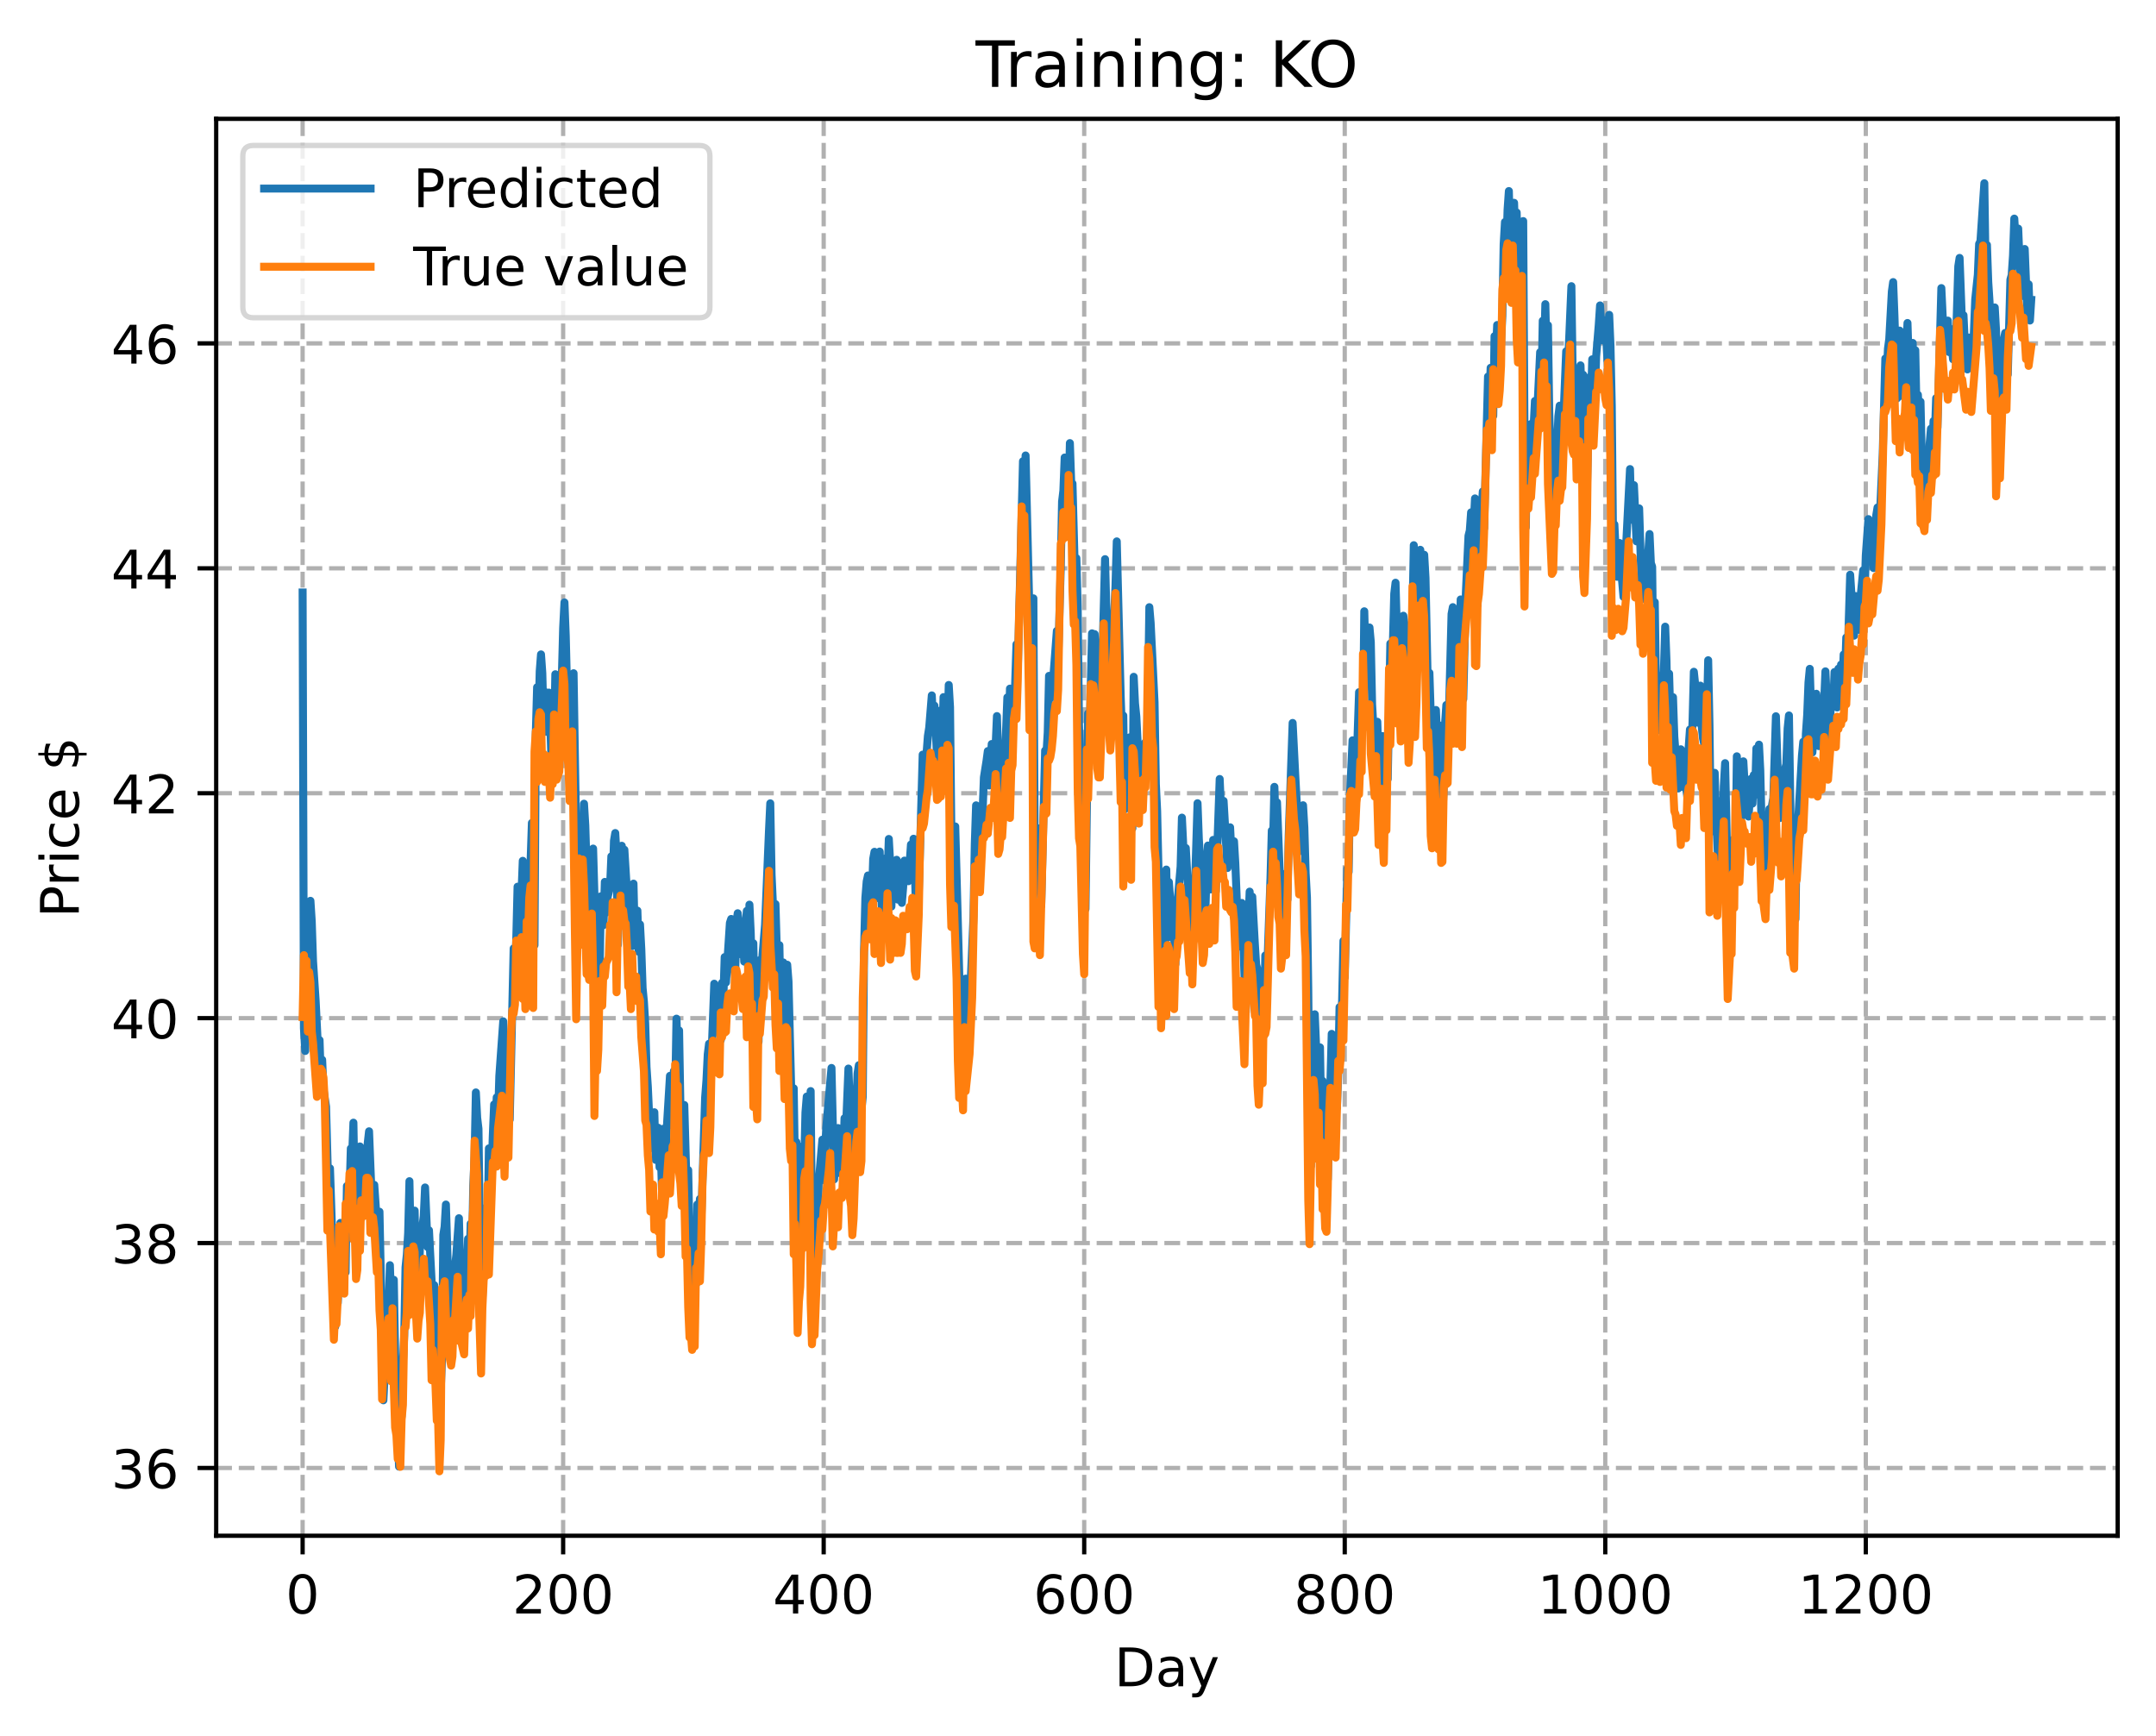 <?xml version="1.0" encoding="utf-8" standalone="no"?>
<!DOCTYPE svg PUBLIC "-//W3C//DTD SVG 1.1//EN"
  "http://www.w3.org/Graphics/SVG/1.1/DTD/svg11.dtd">
<!-- Created with matplotlib (https://matplotlib.org/) -->
<svg height="325.986pt" version="1.1" viewBox="0 0 404.923 325.986" width="404.923pt" xmlns="http://www.w3.org/2000/svg" xmlns:xlink="http://www.w3.org/1999/xlink">
 <defs>
  <style type="text/css">
*{stroke-linecap:butt;stroke-linejoin:round;}
  </style>
 </defs>
 <g id="figure_1">
  <g id="patch_1">
   <path d="M 0 325.986 
L 404.923 325.986 
L 404.923 0 
L 0 0 
z
" style="fill:#ffffff;"/>
  </g>
  <g id="axes_1">
   <g id="patch_2">
    <path d="M 40.603 288.43 
L 397.723 288.43 
L 397.723 22.318 
L 40.603 22.318 
z
" style="fill:#ffffff;"/>
   </g>
   <g id="matplotlib.axis_1">
    <g id="xtick_1">
     <g id="line2d_1">
      <path clip-path="url(#p54c4720364)" d="M 56.836 288.43 
L 56.836 22.318 
" style="fill:none;stroke:#b0b0b0;stroke-dasharray:2.96,1.28;stroke-dashoffset:0;stroke-width:0.8;"/>
     </g>
     <g id="line2d_2">
      <defs>
       <path d="M 0 0 
L 0 3.5 
" id="m58e686da99" style="stroke:#000000;stroke-width:0.8;"/>
      </defs>
      <g>
       <use style="stroke:#000000;stroke-width:0.8;" x="56.836" xlink:href="#m58e686da99" y="288.43"/>
      </g>
     </g>
     <g id="text_1">
      <!-- 0 -->
      <defs>
       <path d="M 31.781 66.406 
Q 24.172 66.406 20.328 58.906 
Q 16.5 51.422 16.5 36.375 
Q 16.5 21.391 20.328 13.891 
Q 24.172 6.391 31.781 6.391 
Q 39.453 6.391 43.281 13.891 
Q 47.125 21.391 47.125 36.375 
Q 47.125 51.422 43.281 58.906 
Q 39.453 66.406 31.781 66.406 
z
M 31.781 74.219 
Q 44.047 74.219 50.516 64.516 
Q 56.984 54.828 56.984 36.375 
Q 56.984 17.969 50.516 8.266 
Q 44.047 -1.422 31.781 -1.422 
Q 19.531 -1.422 13.062 8.266 
Q 6.594 17.969 6.594 36.375 
Q 6.594 54.828 13.062 64.516 
Q 19.531 74.219 31.781 74.219 
z
" id="DejaVuSans-48"/>
      </defs>
      <g transform="translate(53.655 303.029)scale(0.1 -0.1)">
       <use xlink:href="#DejaVuSans-48"/>
      </g>
     </g>
    </g>
    <g id="xtick_2">
     <g id="line2d_3">
      <path clip-path="url(#p54c4720364)" d="M 105.766 288.43 
L 105.766 22.318 
" style="fill:none;stroke:#b0b0b0;stroke-dasharray:2.96,1.28;stroke-dashoffset:0;stroke-width:0.8;"/>
     </g>
     <g id="line2d_4">
      <g>
       <use style="stroke:#000000;stroke-width:0.8;" x="105.766" xlink:href="#m58e686da99" y="288.43"/>
      </g>
     </g>
     <g id="text_2">
      <!-- 200 -->
      <defs>
       <path d="M 19.188 8.297 
L 53.609 8.297 
L 53.609 0 
L 7.328 0 
L 7.328 8.297 
Q 12.938 14.109 22.625 23.891 
Q 32.328 33.688 34.812 36.531 
Q 39.547 41.844 41.422 45.531 
Q 43.312 49.219 43.312 52.781 
Q 43.312 58.594 39.234 62.25 
Q 35.156 65.922 28.609 65.922 
Q 23.969 65.922 18.812 64.312 
Q 13.672 62.703 7.812 59.422 
L 7.812 69.391 
Q 13.766 71.781 18.938 73 
Q 24.125 74.219 28.422 74.219 
Q 39.75 74.219 46.484 68.547 
Q 53.219 62.891 53.219 53.422 
Q 53.219 48.922 51.531 44.891 
Q 49.859 40.875 45.406 35.406 
Q 44.188 33.984 37.641 27.219 
Q 31.109 20.453 19.188 8.297 
z
" id="DejaVuSans-50"/>
      </defs>
      <g transform="translate(96.223 303.029)scale(0.1 -0.1)">
       <use xlink:href="#DejaVuSans-50"/>
       <use x="63.623" xlink:href="#DejaVuSans-48"/>
       <use x="127.246" xlink:href="#DejaVuSans-48"/>
      </g>
     </g>
    </g>
    <g id="xtick_3">
     <g id="line2d_5">
      <path clip-path="url(#p54c4720364)" d="M 154.697 288.43 
L 154.697 22.318 
" style="fill:none;stroke:#b0b0b0;stroke-dasharray:2.96,1.28;stroke-dashoffset:0;stroke-width:0.8;"/>
     </g>
     <g id="line2d_6">
      <g>
       <use style="stroke:#000000;stroke-width:0.8;" x="154.697" xlink:href="#m58e686da99" y="288.43"/>
      </g>
     </g>
     <g id="text_3">
      <!-- 400 -->
      <defs>
       <path d="M 37.797 64.312 
L 12.891 25.391 
L 37.797 25.391 
z
M 35.203 72.906 
L 47.609 72.906 
L 47.609 25.391 
L 58.016 25.391 
L 58.016 17.188 
L 47.609 17.188 
L 47.609 0 
L 37.797 0 
L 37.797 17.188 
L 4.891 17.188 
L 4.891 26.703 
z
" id="DejaVuSans-52"/>
      </defs>
      <g transform="translate(145.153 303.029)scale(0.1 -0.1)">
       <use xlink:href="#DejaVuSans-52"/>
       <use x="63.623" xlink:href="#DejaVuSans-48"/>
       <use x="127.246" xlink:href="#DejaVuSans-48"/>
      </g>
     </g>
    </g>
    <g id="xtick_4">
     <g id="line2d_7">
      <path clip-path="url(#p54c4720364)" d="M 203.628 288.43 
L 203.628 22.318 
" style="fill:none;stroke:#b0b0b0;stroke-dasharray:2.96,1.28;stroke-dashoffset:0;stroke-width:0.8;"/>
     </g>
     <g id="line2d_8">
      <g>
       <use style="stroke:#000000;stroke-width:0.8;" x="203.628" xlink:href="#m58e686da99" y="288.43"/>
      </g>
     </g>
     <g id="text_4">
      <!-- 600 -->
      <defs>
       <path d="M 33.016 40.375 
Q 26.375 40.375 22.484 35.828 
Q 18.609 31.297 18.609 23.391 
Q 18.609 15.531 22.484 10.953 
Q 26.375 6.391 33.016 6.391 
Q 39.656 6.391 43.531 10.953 
Q 47.406 15.531 47.406 23.391 
Q 47.406 31.297 43.531 35.828 
Q 39.656 40.375 33.016 40.375 
z
M 52.594 71.297 
L 52.594 62.312 
Q 48.875 64.062 45.094 64.984 
Q 41.312 65.922 37.594 65.922 
Q 27.828 65.922 22.672 59.328 
Q 17.531 52.734 16.797 39.406 
Q 19.672 43.656 24.016 45.922 
Q 28.375 48.188 33.594 48.188 
Q 44.578 48.188 50.953 41.516 
Q 57.328 34.859 57.328 23.391 
Q 57.328 12.156 50.688 5.359 
Q 44.047 -1.422 33.016 -1.422 
Q 20.359 -1.422 13.672 8.266 
Q 6.984 17.969 6.984 36.375 
Q 6.984 53.656 15.188 63.938 
Q 23.391 74.219 37.203 74.219 
Q 40.922 74.219 44.703 73.484 
Q 48.484 72.75 52.594 71.297 
z
" id="DejaVuSans-54"/>
      </defs>
      <g transform="translate(194.084 303.029)scale(0.1 -0.1)">
       <use xlink:href="#DejaVuSans-54"/>
       <use x="63.623" xlink:href="#DejaVuSans-48"/>
       <use x="127.246" xlink:href="#DejaVuSans-48"/>
      </g>
     </g>
    </g>
    <g id="xtick_5">
     <g id="line2d_9">
      <path clip-path="url(#p54c4720364)" d="M 252.558 288.43 
L 252.558 22.318 
" style="fill:none;stroke:#b0b0b0;stroke-dasharray:2.96,1.28;stroke-dashoffset:0;stroke-width:0.8;"/>
     </g>
     <g id="line2d_10">
      <g>
       <use style="stroke:#000000;stroke-width:0.8;" x="252.558" xlink:href="#m58e686da99" y="288.43"/>
      </g>
     </g>
     <g id="text_5">
      <!-- 800 -->
      <defs>
       <path d="M 31.781 34.625 
Q 24.75 34.625 20.719 30.859 
Q 16.703 27.094 16.703 20.516 
Q 16.703 13.922 20.719 10.156 
Q 24.75 6.391 31.781 6.391 
Q 38.812 6.391 42.859 10.172 
Q 46.922 13.969 46.922 20.516 
Q 46.922 27.094 42.891 30.859 
Q 38.875 34.625 31.781 34.625 
z
M 21.922 38.812 
Q 15.578 40.375 12.031 44.719 
Q 8.5 49.078 8.5 55.328 
Q 8.5 64.062 14.719 69.141 
Q 20.953 74.219 31.781 74.219 
Q 42.672 74.219 48.875 69.141 
Q 55.078 64.062 55.078 55.328 
Q 55.078 49.078 51.531 44.719 
Q 48 40.375 41.703 38.812 
Q 48.828 37.156 52.797 32.312 
Q 56.781 27.484 56.781 20.516 
Q 56.781 9.906 50.312 4.234 
Q 43.844 -1.422 31.781 -1.422 
Q 19.734 -1.422 13.25 4.234 
Q 6.781 9.906 6.781 20.516 
Q 6.781 27.484 10.781 32.312 
Q 14.797 37.156 21.922 38.812 
z
M 18.312 54.391 
Q 18.312 48.734 21.844 45.562 
Q 25.391 42.391 31.781 42.391 
Q 38.141 42.391 41.719 45.562 
Q 45.312 48.734 45.312 54.391 
Q 45.312 60.062 41.719 63.234 
Q 38.141 66.406 31.781 66.406 
Q 25.391 66.406 21.844 63.234 
Q 18.312 60.062 18.312 54.391 
z
" id="DejaVuSans-56"/>
      </defs>
      <g transform="translate(243.015 303.029)scale(0.1 -0.1)">
       <use xlink:href="#DejaVuSans-56"/>
       <use x="63.623" xlink:href="#DejaVuSans-48"/>
       <use x="127.246" xlink:href="#DejaVuSans-48"/>
      </g>
     </g>
    </g>
    <g id="xtick_6">
     <g id="line2d_11">
      <path clip-path="url(#p54c4720364)" d="M 301.489 288.43 
L 301.489 22.318 
" style="fill:none;stroke:#b0b0b0;stroke-dasharray:2.96,1.28;stroke-dashoffset:0;stroke-width:0.8;"/>
     </g>
     <g id="line2d_12">
      <g>
       <use style="stroke:#000000;stroke-width:0.8;" x="301.489" xlink:href="#m58e686da99" y="288.43"/>
      </g>
     </g>
     <g id="text_6">
      <!-- 1000 -->
      <defs>
       <path d="M 12.406 8.297 
L 28.516 8.297 
L 28.516 63.922 
L 10.984 60.406 
L 10.984 69.391 
L 28.422 72.906 
L 38.281 72.906 
L 38.281 8.297 
L 54.391 8.297 
L 54.391 0 
L 12.406 0 
z
" id="DejaVuSans-49"/>
      </defs>
      <g transform="translate(288.764 303.029)scale(0.1 -0.1)">
       <use xlink:href="#DejaVuSans-49"/>
       <use x="63.623" xlink:href="#DejaVuSans-48"/>
       <use x="127.246" xlink:href="#DejaVuSans-48"/>
       <use x="190.869" xlink:href="#DejaVuSans-48"/>
      </g>
     </g>
    </g>
    <g id="xtick_7">
     <g id="line2d_13">
      <path clip-path="url(#p54c4720364)" d="M 350.419 288.43 
L 350.419 22.318 
" style="fill:none;stroke:#b0b0b0;stroke-dasharray:2.96,1.28;stroke-dashoffset:0;stroke-width:0.8;"/>
     </g>
     <g id="line2d_14">
      <g>
       <use style="stroke:#000000;stroke-width:0.8;" x="350.419" xlink:href="#m58e686da99" y="288.43"/>
      </g>
     </g>
     <g id="text_7">
      <!-- 1200 -->
      <g transform="translate(337.694 303.029)scale(0.1 -0.1)">
       <use xlink:href="#DejaVuSans-49"/>
       <use x="63.623" xlink:href="#DejaVuSans-50"/>
       <use x="127.246" xlink:href="#DejaVuSans-48"/>
       <use x="190.869" xlink:href="#DejaVuSans-48"/>
      </g>
     </g>
    </g>
    <g id="text_8">
     <!-- Day -->
     <defs>
      <path d="M 19.672 64.797 
L 19.672 8.109 
L 31.594 8.109 
Q 46.688 8.109 53.688 14.938 
Q 60.688 21.781 60.688 36.531 
Q 60.688 51.172 53.688 57.984 
Q 46.688 64.797 31.594 64.797 
z
M 9.812 72.906 
L 30.078 72.906 
Q 51.266 72.906 61.172 64.094 
Q 71.094 55.281 71.094 36.531 
Q 71.094 17.672 61.125 8.828 
Q 51.172 0 30.078 0 
L 9.812 0 
z
" id="DejaVuSans-68"/>
      <path d="M 34.281 27.484 
Q 23.391 27.484 19.188 25 
Q 14.984 22.516 14.984 16.5 
Q 14.984 11.719 18.141 8.906 
Q 21.297 6.109 26.703 6.109 
Q 34.188 6.109 38.703 11.406 
Q 43.219 16.703 43.219 25.484 
L 43.219 27.484 
z
M 52.203 31.203 
L 52.203 0 
L 43.219 0 
L 43.219 8.297 
Q 40.141 3.328 35.547 0.953 
Q 30.953 -1.422 24.312 -1.422 
Q 15.922 -1.422 10.953 3.297 
Q 6 8.016 6 15.922 
Q 6 25.141 12.172 29.828 
Q 18.359 34.516 30.609 34.516 
L 43.219 34.516 
L 43.219 35.406 
Q 43.219 41.609 39.141 45 
Q 35.062 48.391 27.688 48.391 
Q 23 48.391 18.547 47.266 
Q 14.109 46.141 10.016 43.891 
L 10.016 52.203 
Q 14.938 54.109 19.578 55.047 
Q 24.219 56 28.609 56 
Q 40.484 56 46.344 49.844 
Q 52.203 43.703 52.203 31.203 
z
" id="DejaVuSans-97"/>
      <path d="M 32.172 -5.078 
Q 28.375 -14.844 24.75 -17.812 
Q 21.141 -20.797 15.094 -20.797 
L 7.906 -20.797 
L 7.906 -13.281 
L 13.188 -13.281 
Q 16.891 -13.281 18.938 -11.516 
Q 21 -9.766 23.484 -3.219 
L 25.094 0.875 
L 2.984 54.688 
L 12.5 54.688 
L 29.594 11.922 
L 46.688 54.688 
L 56.203 54.688 
z
" id="DejaVuSans-121"/>
     </defs>
     <g transform="translate(209.29 316.707)scale(0.1 -0.1)">
      <use xlink:href="#DejaVuSans-68"/>
      <use x="77.002" xlink:href="#DejaVuSans-97"/>
      <use x="138.281" xlink:href="#DejaVuSans-121"/>
     </g>
    </g>
   </g>
   <g id="matplotlib.axis_2">
    <g id="ytick_1">
     <g id="line2d_15">
      <path clip-path="url(#p54c4720364)" d="M 40.603 275.7 
L 397.723 275.7 
" style="fill:none;stroke:#b0b0b0;stroke-dasharray:2.96,1.28;stroke-dashoffset:0;stroke-width:0.8;"/>
     </g>
     <g id="line2d_16">
      <defs>
       <path d="M 0 0 
L -3.5 0 
" id="m67be017656" style="stroke:#000000;stroke-width:0.8;"/>
      </defs>
      <g>
       <use style="stroke:#000000;stroke-width:0.8;" x="40.603" xlink:href="#m67be017656" y="275.7"/>
      </g>
     </g>
     <g id="text_9">
      <!-- 36 -->
      <defs>
       <path d="M 40.578 39.312 
Q 47.656 37.797 51.625 33 
Q 55.609 28.219 55.609 21.188 
Q 55.609 10.406 48.188 4.484 
Q 40.766 -1.422 27.094 -1.422 
Q 22.516 -1.422 17.656 -0.516 
Q 12.797 0.391 7.625 2.203 
L 7.625 11.719 
Q 11.719 9.328 16.594 8.109 
Q 21.484 6.891 26.812 6.891 
Q 36.078 6.891 40.938 10.547 
Q 45.797 14.203 45.797 21.188 
Q 45.797 27.641 41.281 31.266 
Q 36.766 34.906 28.719 34.906 
L 20.219 34.906 
L 20.219 43.016 
L 29.109 43.016 
Q 36.375 43.016 40.234 45.922 
Q 44.094 48.828 44.094 54.297 
Q 44.094 59.906 40.109 62.906 
Q 36.141 65.922 28.719 65.922 
Q 24.656 65.922 20.016 65.031 
Q 15.375 64.156 9.812 62.312 
L 9.812 71.094 
Q 15.438 72.656 20.344 73.438 
Q 25.25 74.219 29.594 74.219 
Q 40.828 74.219 47.359 69.109 
Q 53.906 64.016 53.906 55.328 
Q 53.906 49.266 50.438 45.094 
Q 46.969 40.922 40.578 39.312 
z
" id="DejaVuSans-51"/>
      </defs>
      <g transform="translate(20.878 279.5)scale(0.1 -0.1)">
       <use xlink:href="#DejaVuSans-51"/>
       <use x="63.623" xlink:href="#DejaVuSans-54"/>
      </g>
     </g>
    </g>
    <g id="ytick_2">
     <g id="line2d_17">
      <path clip-path="url(#p54c4720364)" d="M 40.603 233.459 
L 397.723 233.459 
" style="fill:none;stroke:#b0b0b0;stroke-dasharray:2.96,1.28;stroke-dashoffset:0;stroke-width:0.8;"/>
     </g>
     <g id="line2d_18">
      <g>
       <use style="stroke:#000000;stroke-width:0.8;" x="40.603" xlink:href="#m67be017656" y="233.459"/>
      </g>
     </g>
     <g id="text_10">
      <!-- 38 -->
      <g transform="translate(20.878 237.258)scale(0.1 -0.1)">
       <use xlink:href="#DejaVuSans-51"/>
       <use x="63.623" xlink:href="#DejaVuSans-56"/>
      </g>
     </g>
    </g>
    <g id="ytick_3">
     <g id="line2d_19">
      <path clip-path="url(#p54c4720364)" d="M 40.603 191.217 
L 397.723 191.217 
" style="fill:none;stroke:#b0b0b0;stroke-dasharray:2.96,1.28;stroke-dashoffset:0;stroke-width:0.8;"/>
     </g>
     <g id="line2d_20">
      <g>
       <use style="stroke:#000000;stroke-width:0.8;" x="40.603" xlink:href="#m67be017656" y="191.217"/>
      </g>
     </g>
     <g id="text_11">
      <!-- 40 -->
      <g transform="translate(20.878 195.016)scale(0.1 -0.1)">
       <use xlink:href="#DejaVuSans-52"/>
       <use x="63.623" xlink:href="#DejaVuSans-48"/>
      </g>
     </g>
    </g>
    <g id="ytick_4">
     <g id="line2d_21">
      <path clip-path="url(#p54c4720364)" d="M 40.603 148.975 
L 397.723 148.975 
" style="fill:none;stroke:#b0b0b0;stroke-dasharray:2.96,1.28;stroke-dashoffset:0;stroke-width:0.8;"/>
     </g>
     <g id="line2d_22">
      <g>
       <use style="stroke:#000000;stroke-width:0.8;" x="40.603" xlink:href="#m67be017656" y="148.975"/>
      </g>
     </g>
     <g id="text_12">
      <!-- 42 -->
      <g transform="translate(20.878 152.774)scale(0.1 -0.1)">
       <use xlink:href="#DejaVuSans-52"/>
       <use x="63.623" xlink:href="#DejaVuSans-50"/>
      </g>
     </g>
    </g>
    <g id="ytick_5">
     <g id="line2d_23">
      <path clip-path="url(#p54c4720364)" d="M 40.603 106.733 
L 397.723 106.733 
" style="fill:none;stroke:#b0b0b0;stroke-dasharray:2.96,1.28;stroke-dashoffset:0;stroke-width:0.8;"/>
     </g>
     <g id="line2d_24">
      <g>
       <use style="stroke:#000000;stroke-width:0.8;" x="40.603" xlink:href="#m67be017656" y="106.733"/>
      </g>
     </g>
     <g id="text_13">
      <!-- 44 -->
      <g transform="translate(20.878 110.532)scale(0.1 -0.1)">
       <use xlink:href="#DejaVuSans-52"/>
       <use x="63.623" xlink:href="#DejaVuSans-52"/>
      </g>
     </g>
    </g>
    <g id="ytick_6">
     <g id="line2d_25">
      <path clip-path="url(#p54c4720364)" d="M 40.603 64.491 
L 397.723 64.491 
" style="fill:none;stroke:#b0b0b0;stroke-dasharray:2.96,1.28;stroke-dashoffset:0;stroke-width:0.8;"/>
     </g>
     <g id="line2d_26">
      <g>
       <use style="stroke:#000000;stroke-width:0.8;" x="40.603" xlink:href="#m67be017656" y="64.491"/>
      </g>
     </g>
     <g id="text_14">
      <!-- 46 -->
      <g transform="translate(20.878 68.29)scale(0.1 -0.1)">
       <use xlink:href="#DejaVuSans-52"/>
       <use x="63.623" xlink:href="#DejaVuSans-54"/>
      </g>
     </g>
    </g>
    <g id="text_15">
     <!-- Price $ -->
     <defs>
      <path d="M 19.672 64.797 
L 19.672 37.406 
L 32.078 37.406 
Q 38.969 37.406 42.719 40.969 
Q 46.484 44.531 46.484 51.125 
Q 46.484 57.672 42.719 61.234 
Q 38.969 64.797 32.078 64.797 
z
M 9.812 72.906 
L 32.078 72.906 
Q 44.344 72.906 50.609 67.359 
Q 56.891 61.812 56.891 51.125 
Q 56.891 40.328 50.609 34.812 
Q 44.344 29.297 32.078 29.297 
L 19.672 29.297 
L 19.672 0 
L 9.812 0 
z
" id="DejaVuSans-80"/>
      <path d="M 41.109 46.297 
Q 39.594 47.172 37.812 47.578 
Q 36.031 48 33.891 48 
Q 26.266 48 22.188 43.047 
Q 18.109 38.094 18.109 28.812 
L 18.109 0 
L 9.078 0 
L 9.078 54.688 
L 18.109 54.688 
L 18.109 46.188 
Q 20.953 51.172 25.484 53.578 
Q 30.031 56 36.531 56 
Q 37.453 56 38.578 55.875 
Q 39.703 55.766 41.062 55.516 
z
" id="DejaVuSans-114"/>
      <path d="M 9.422 54.688 
L 18.406 54.688 
L 18.406 0 
L 9.422 0 
z
M 9.422 75.984 
L 18.406 75.984 
L 18.406 64.594 
L 9.422 64.594 
z
" id="DejaVuSans-105"/>
      <path d="M 48.781 52.594 
L 48.781 44.188 
Q 44.969 46.297 41.141 47.344 
Q 37.312 48.391 33.406 48.391 
Q 24.656 48.391 19.812 42.844 
Q 14.984 37.312 14.984 27.297 
Q 14.984 17.281 19.812 11.734 
Q 24.656 6.203 33.406 6.203 
Q 37.312 6.203 41.141 7.25 
Q 44.969 8.297 48.781 10.406 
L 48.781 2.094 
Q 45.016 0.344 40.984 -0.531 
Q 36.969 -1.422 32.422 -1.422 
Q 20.062 -1.422 12.781 6.344 
Q 5.516 14.109 5.516 27.297 
Q 5.516 40.672 12.859 48.328 
Q 20.219 56 33.016 56 
Q 37.156 56 41.109 55.141 
Q 45.062 54.297 48.781 52.594 
z
" id="DejaVuSans-99"/>
      <path d="M 56.203 29.594 
L 56.203 25.203 
L 14.891 25.203 
Q 15.484 15.922 20.484 11.062 
Q 25.484 6.203 34.422 6.203 
Q 39.594 6.203 44.453 7.469 
Q 49.312 8.734 54.109 11.281 
L 54.109 2.781 
Q 49.266 0.734 44.188 -0.344 
Q 39.109 -1.422 33.891 -1.422 
Q 20.797 -1.422 13.156 6.188 
Q 5.516 13.812 5.516 26.812 
Q 5.516 40.234 12.766 48.109 
Q 20.016 56 32.328 56 
Q 43.359 56 49.781 48.891 
Q 56.203 41.797 56.203 29.594 
z
M 47.219 32.234 
Q 47.125 39.594 43.094 43.984 
Q 39.062 48.391 32.422 48.391 
Q 24.906 48.391 20.391 44.141 
Q 15.875 39.891 15.188 32.172 
z
" id="DejaVuSans-101"/>
      <path id="DejaVuSans-32"/>
      <path d="M 33.797 -14.703 
L 28.906 -14.703 
L 28.859 0 
Q 23.734 0.094 18.609 1.188 
Q 13.484 2.297 8.297 4.5 
L 8.297 13.281 
Q 13.281 10.156 18.375 8.562 
Q 23.484 6.984 28.906 6.938 
L 28.906 29.203 
Q 18.109 30.953 13.203 35.156 
Q 8.297 39.359 8.297 46.688 
Q 8.297 54.641 13.625 59.219 
Q 18.953 63.812 28.906 64.5 
L 28.906 75.984 
L 33.797 75.984 
L 33.797 64.656 
Q 38.328 64.453 42.578 63.688 
Q 46.828 62.938 50.875 61.625 
L 50.875 53.078 
Q 46.828 55.125 42.547 56.25 
Q 38.281 57.375 33.797 57.562 
L 33.797 36.719 
Q 44.875 35.016 50.094 30.609 
Q 55.328 26.219 55.328 18.609 
Q 55.328 10.359 49.781 5.594 
Q 44.234 0.828 33.797 0.094 
z
M 28.906 37.594 
L 28.906 57.625 
Q 23.25 56.984 20.266 54.391 
Q 17.281 51.812 17.281 47.516 
Q 17.281 43.312 20.031 40.969 
Q 22.797 38.625 28.906 37.594 
z
M 33.797 28.219 
L 33.797 7.078 
Q 39.984 7.906 43.141 10.594 
Q 46.297 13.281 46.297 17.672 
Q 46.297 21.969 43.281 24.5 
Q 40.281 27.047 33.797 28.219 
z
" id="DejaVuSans-36"/>
     </defs>
     <g transform="translate(14.798 172.342)rotate(-90)scale(0.1 -0.1)">
      <use xlink:href="#DejaVuSans-80"/>
      <use x="58.553" xlink:href="#DejaVuSans-114"/>
      <use x="99.666" xlink:href="#DejaVuSans-105"/>
      <use x="127.449" xlink:href="#DejaVuSans-99"/>
      <use x="182.43" xlink:href="#DejaVuSans-101"/>
      <use x="243.953" xlink:href="#DejaVuSans-32"/>
      <use x="275.74" xlink:href="#DejaVuSans-36"/>
     </g>
    </g>
   </g>
   <g id="line2d_27">
    <path clip-path="url(#p54c4720364)" d="M 56.836 111.276 
L 57.081 193.081 
L 57.325 197.385 
L 57.814 181.813 
L 58.059 181.106 
L 58.304 169.185 
L 58.548 172.999 
L 58.793 180.525 
L 59.282 187.948 
L 59.772 197.829 
L 60.016 195.342 
L 60.261 202.852 
L 60.506 199.042 
L 60.75 204.572 
L 61.24 207.844 
L 61.729 226.174 
L 61.974 219.427 
L 62.463 234.121 
L 62.952 249.177 
L 63.197 242.421 
L 63.441 244.696 
L 63.686 238.79 
L 63.931 229.677 
L 64.175 231.982 
L 64.42 236.706 
L 64.665 232.811 
L 64.909 238.964 
L 65.154 222.75 
L 65.399 229.533 
L 65.643 224.323 
L 65.888 215.695 
L 66.133 217.019 
L 66.377 210.853 
L 66.622 225.057 
L 66.867 220.965 
L 67.111 233.02 
L 67.356 226.313 
L 67.601 215.318 
L 67.845 228.818 
L 68.09 218.788 
L 68.335 218.755 
L 68.579 223.621 
L 69.069 214.673 
L 69.313 212.473 
L 69.802 224.943 
L 70.047 224.126 
L 70.292 222.532 
L 71.026 233.215 
L 71.27 227.576 
L 72.004 262.995 
L 72.249 258.162 
L 72.494 250.242 
L 72.738 253.518 
L 73.228 237.617 
L 73.717 252.524 
L 73.962 240.367 
L 74.206 254.075 
L 74.451 260.354 
L 74.94 275.445 
L 75.185 267.795 
L 75.429 265.944 
L 75.674 256.055 
L 75.919 250.761 
L 76.163 238.025 
L 76.408 235.656 
L 76.653 231.606 
L 76.897 221.843 
L 77.142 234.412 
L 77.387 230.877 
L 77.631 231.401 
L 77.876 227.371 
L 78.121 238.537 
L 78.365 242.7 
L 78.61 242.913 
L 78.855 234.535 
L 79.099 231.653 
L 79.344 230.334 
L 79.589 228.404 
L 79.833 223.022 
L 80.323 234.222 
L 80.567 231.064 
L 81.056 240.494 
L 81.301 243.917 
L 81.546 241.359 
L 81.79 248.929 
L 82.035 249.663 
L 82.28 254.51 
L 82.524 252.234 
L 82.769 261.183 
L 83.014 255.371 
L 83.258 231.931 
L 83.503 230.394 
L 83.748 226.227 
L 84.237 242.437 
L 84.971 250.038 
L 85.216 245.752 
L 85.46 237.807 
L 85.705 235.686 
L 86.194 228.798 
L 86.439 239.221 
L 86.684 236.946 
L 86.928 242.31 
L 87.173 243.536 
L 87.417 246.896 
L 87.907 232.667 
L 88.151 238.814 
L 88.396 229.823 
L 88.641 235.681 
L 88.885 222.653 
L 89.13 217.221 
L 89.375 205.172 
L 89.619 209.911 
L 89.864 212.01 
L 90.109 230.51 
L 90.598 243.777 
L 91.087 231.136 
L 91.332 226.789 
L 91.577 232.275 
L 91.821 215.682 
L 92.066 227.79 
L 92.555 213.282 
L 92.8 207.429 
L 93.044 211.28 
L 93.289 206.095 
L 93.534 210.157 
L 93.778 202.058 
L 94.512 191.819 
L 95.002 211.459 
L 95.246 202.457 
L 95.491 208.535 
L 95.736 210.278 
L 96.47 178.127 
L 96.714 181.979 
L 96.959 176.509 
L 97.204 166.533 
L 97.448 176.241 
L 97.693 169.389 
L 97.938 167.912 
L 98.182 161.673 
L 98.427 172.923 
L 98.672 167.948 
L 98.916 179.4 
L 99.161 164.805 
L 99.405 169.06 
L 99.895 154.558 
L 100.139 160.607 
L 100.384 177.513 
L 100.629 137.876 
L 100.873 129.072 
L 101.118 136.34 
L 101.363 126.083 
L 101.607 122.903 
L 101.852 126.402 
L 102.097 135.756 
L 102.341 129.932 
L 102.586 137.444 
L 102.831 132.227 
L 103.075 130.079 
L 103.32 135.144 
L 103.565 142.545 
L 103.809 134.262 
L 104.054 139.262 
L 104.299 126.63 
L 104.788 138.528 
L 105.522 127.038 
L 105.766 117.911 
L 106.011 113.149 
L 106.256 119.433 
L 106.5 129.391 
L 106.745 133.789 
L 106.99 135.209 
L 107.234 144.096 
L 107.479 137.538 
L 107.724 126.441 
L 108.213 156.944 
L 108.458 173.561 
L 108.947 153.531 
L 109.192 171.022 
L 109.436 163.176 
L 109.681 150.948 
L 109.926 155.014 
L 110.415 171.047 
L 110.66 169.553 
L 110.904 173.926 
L 111.393 159.375 
L 111.638 168.009 
L 111.883 189.832 
L 112.127 180.045 
L 112.372 189.689 
L 112.617 182.532 
L 112.861 168.33 
L 113.351 173.749 
L 113.595 165.631 
L 113.84 171.416 
L 114.085 168.647 
L 114.574 166.513 
L 114.819 160.834 
L 115.063 166.533 
L 115.308 157.908 
L 115.553 156.455 
L 115.797 160.625 
L 116.042 177.447 
L 116.287 165.167 
L 116.531 167.371 
L 116.776 158.845 
L 117.02 165.068 
L 117.265 159.587 
L 117.999 171.487 
L 118.244 176.912 
L 118.488 171.388 
L 118.733 177.702 
L 118.978 165.959 
L 119.222 176.295 
L 119.467 172.198 
L 119.712 171.026 
L 119.956 178.744 
L 120.201 173.624 
L 120.446 178.28 
L 120.69 185.562 
L 120.935 188.131 
L 121.18 192.167 
L 121.424 200.435 
L 121.669 204.072 
L 121.914 209.413 
L 122.158 210.027 
L 122.403 215.628 
L 122.648 213.284 
L 122.892 208.895 
L 123.137 217.841 
L 123.381 216.102 
L 123.626 211.81 
L 123.871 219.23 
L 124.115 216.943 
L 124.36 224.524 
L 124.605 211.993 
L 124.849 218.915 
L 125.339 210.055 
L 125.828 202.052 
L 126.073 211.304 
L 126.562 201.158 
L 126.807 205.851 
L 127.051 191.317 
L 127.296 198.357 
L 127.541 193.532 
L 127.785 207.611 
L 128.275 215.985 
L 128.519 207.531 
L 129.008 225.063 
L 129.253 219.755 
L 129.498 232.118 
L 129.742 238.453 
L 129.987 234.512 
L 130.232 241.377 
L 130.476 235.252 
L 130.721 241.203 
L 130.966 226.216 
L 131.21 229.846 
L 131.455 225.163 
L 131.7 229.269 
L 132.434 206.102 
L 132.678 202.941 
L 132.923 198.022 
L 133.168 196.026 
L 133.412 204.177 
L 134.146 184.754 
L 134.391 189.991 
L 134.636 192.017 
L 134.88 187.87 
L 135.125 192.717 
L 135.369 195.336 
L 135.614 184.583 
L 135.859 187.392 
L 136.103 179.753 
L 136.348 184.527 
L 137.082 173.331 
L 137.327 172.593 
L 137.571 178.363 
L 138.061 183.474 
L 138.305 173.312 
L 138.55 171.519 
L 139.284 179.276 
L 139.529 175.237 
L 139.773 180.6 
L 140.018 173.804 
L 140.263 171.074 
L 140.507 181.564 
L 140.752 169.906 
L 140.996 175.177 
L 141.241 184.571 
L 141.486 177.157 
L 141.73 190.832 
L 141.975 187.696 
L 142.22 186.546 
L 142.464 195.662 
L 142.709 180.318 
L 142.954 185.861 
L 143.198 179.507 
L 143.688 173.689 
L 144.422 156.047 
L 144.666 150.874 
L 144.911 164.269 
L 145.4 174.938 
L 145.645 169.804 
L 146.134 186.699 
L 146.379 177.507 
L 146.624 190.427 
L 146.868 182.767 
L 147.113 180.76 
L 147.602 193.836 
L 147.847 181.185 
L 148.091 184.324 
L 148.581 203.936 
L 148.825 208.279 
L 149.07 204.401 
L 149.315 220.312 
L 149.559 214.481 
L 150.049 235.732 
L 150.293 227.45 
L 150.538 224.496 
L 150.783 215.234 
L 151.027 219.142 
L 151.272 208.959 
L 151.517 205.947 
L 151.761 212.286 
L 152.251 204.919 
L 152.495 230.964 
L 152.74 238.843 
L 152.984 234.762 
L 153.229 238.795 
L 153.718 222.557 
L 154.452 214.045 
L 154.697 221.638 
L 155.186 211.686 
L 156.165 200.575 
L 156.654 221.5 
L 157.144 213.231 
L 157.388 211.864 
L 157.633 220.302 
L 157.878 212.799 
L 158.122 215.568 
L 158.367 217.013 
L 158.612 210.017 
L 158.856 212.799 
L 159.345 200.689 
L 159.835 214.008 
L 160.079 216.254 
L 160.324 221.026 
L 160.813 207.852 
L 161.058 201.619 
L 161.303 200.056 
L 161.792 208.365 
L 162.037 206.009 
L 162.281 178.332 
L 162.526 168.623 
L 162.771 165.555 
L 163.015 164.427 
L 163.26 169.224 
L 163.505 164.347 
L 163.749 168.642 
L 163.994 161.317 
L 164.239 159.978 
L 164.483 168.724 
L 164.728 161.714 
L 164.972 164.969 
L 165.217 159.936 
L 165.706 173.001 
L 165.951 163.144 
L 166.196 167.122 
L 166.44 161.163 
L 166.685 164.713 
L 166.93 157.568 
L 167.174 161.912 
L 167.419 170.263 
L 167.664 161.891 
L 167.908 166.574 
L 168.153 168.454 
L 168.398 161.481 
L 168.642 168.962 
L 169.132 162.818 
L 169.376 169.574 
L 169.621 166.688 
L 169.866 161.634 
L 170.11 165.52 
L 170.355 161.806 
L 170.6 165.504 
L 171.089 158.611 
L 171.333 163.51 
L 171.578 157.527 
L 171.823 163.233 
L 172.067 172.287 
L 172.312 175.488 
L 172.801 159.322 
L 173.291 141.731 
L 173.535 146.161 
L 174.025 141.413 
L 174.269 138.219 
L 174.514 136.664 
L 175.003 130.604 
L 175.248 135.859 
L 175.493 132.518 
L 175.982 141.955 
L 176.227 145.469 
L 176.716 133.405 
L 176.96 140.23 
L 177.205 130.924 
L 177.45 137.055 
L 177.694 131.984 
L 177.939 138.636 
L 178.184 128.647 
L 178.428 132.796 
L 178.673 156.254 
L 178.918 163.844 
L 179.162 157.182 
L 179.407 155.216 
L 180.386 191.366 
L 180.63 191.163 
L 180.875 188.835 
L 181.12 195.9 
L 181.364 183.802 
L 181.609 194.17 
L 182.098 186.973 
L 182.343 183.621 
L 182.832 172.157 
L 183.077 158.529 
L 183.321 151.252 
L 183.566 156.276 
L 183.811 158.228 
L 184.055 152.042 
L 184.3 159.014 
L 184.789 146.003 
L 185.279 142.903 
L 185.523 141.063 
L 185.768 147.524 
L 186.257 139.734 
L 186.747 145.674 
L 187.236 134.491 
L 187.725 150.074 
L 187.97 146.089 
L 188.215 143.937 
L 188.459 148.341 
L 188.704 143.551 
L 189.193 130.98 
L 189.438 138.665 
L 189.682 129.332 
L 189.927 141.313 
L 190.172 133.397 
L 190.416 135.551 
L 190.906 121.005 
L 191.15 125.915 
L 192.129 86.622 
L 192.374 98.508 
L 192.618 85.545 
L 193.352 115.644 
L 193.597 128.733 
L 194.086 112.375 
L 194.331 160.074 
L 194.575 167.306 
L 194.82 158.062 
L 195.065 155.582 
L 195.309 165.274 
L 195.554 170.113 
L 196.288 140.964 
L 196.533 141.659 
L 196.777 137.532 
L 197.022 126.933 
L 197.267 131.182 
L 197.511 128.639 
L 197.756 128.119 
L 198.49 118.487 
L 198.735 124.02 
L 199.224 106.544 
L 199.469 94.197 
L 199.713 92.169 
L 199.958 85.931 
L 200.203 92.913 
L 200.447 87.24 
L 200.692 94.171 
L 200.936 83.219 
L 201.181 90.554 
L 201.426 90.817 
L 201.915 109.176 
L 202.16 104.839 
L 202.404 113.942 
L 202.649 136.168 
L 202.894 144.376 
L 203.138 147.424 
L 203.628 165.329 
L 203.872 170.719 
L 204.362 133.995 
L 204.606 139.487 
L 205.096 118.95 
L 205.34 121.972 
L 205.585 119.094 
L 206.319 134.047 
L 206.563 138.644 
L 206.808 132.548 
L 207.542 105.016 
L 208.031 123.902 
L 208.276 126.335 
L 208.521 131.744 
L 208.765 131.765 
L 209.01 127.139 
L 209.255 115.534 
L 209.499 110.118 
L 209.744 101.68 
L 210.478 130.749 
L 210.723 137.767 
L 210.967 134.392 
L 211.212 152.028 
L 211.457 145.076 
L 212.191 138.476 
L 212.68 155.556 
L 212.924 127.112 
L 213.169 132.094 
L 213.414 134.526 
L 214.148 149.054 
L 214.392 140.63 
L 214.882 147.34 
L 215.126 139.411 
L 215.371 141.923 
L 215.616 130.883 
L 215.86 114.035 
L 216.105 116.962 
L 216.839 131.922 
L 217.084 147.277 
L 217.328 152.346 
L 217.818 174.309 
L 218.062 167.837 
L 218.307 180.273 
L 218.796 165.893 
L 219.041 163.315 
L 219.285 176.138 
L 219.53 165.661 
L 219.775 168.891 
L 220.019 170.216 
L 220.264 172.203 
L 220.509 175.726 
L 220.753 181.087 
L 220.998 171.373 
L 221.732 162.738 
L 221.977 153.562 
L 222.466 163.726 
L 222.711 159.27 
L 223.445 172.66 
L 223.689 173.363 
L 223.934 168.062 
L 224.179 174.768 
L 224.912 150.856 
L 225.157 157.62 
L 226.136 172.068 
L 226.38 171.481 
L 226.625 163.126 
L 226.87 158.804 
L 227.359 167.048 
L 227.604 164.042 
L 227.848 157.744 
L 228.093 161.428 
L 228.338 167.418 
L 229.072 146.305 
L 229.316 152.086 
L 229.561 154.466 
L 229.806 150.42 
L 230.295 158.838 
L 230.539 163.02 
L 230.784 157.861 
L 231.029 155.377 
L 231.273 160.193 
L 231.518 161.08 
L 231.763 158.003 
L 232.007 162.111 
L 232.252 168.233 
L 232.497 177.828 
L 233.231 169.59 
L 233.72 182.888 
L 233.965 190.161 
L 234.209 179.727 
L 234.699 167.46 
L 234.943 174.63 
L 235.188 168.401 
L 235.677 177.302 
L 235.922 181.162 
L 236.167 182.086 
L 236.411 191.963 
L 236.656 196.117 
L 236.9 189.764 
L 237.145 191.657 
L 237.39 194.487 
L 237.634 179.452 
L 237.879 185.61 
L 238.613 164.958 
L 238.858 155.991 
L 239.102 158.066 
L 239.347 147.78 
L 239.592 155.669 
L 239.836 150.68 
L 240.326 163.331 
L 240.57 165.513 
L 240.815 172.63 
L 241.549 164.062 
L 241.794 168.971 
L 242.038 156.923 
L 242.772 135.776 
L 243.261 145.533 
L 243.995 159.132 
L 244.24 159.836 
L 244.729 151.237 
L 244.974 155.421 
L 245.219 163.955 
L 245.463 168.589 
L 245.708 185.87 
L 245.953 212.275 
L 246.197 219.029 
L 246.687 194.707 
L 246.931 190.493 
L 247.176 196.389 
L 247.421 207.649 
L 247.91 196.705 
L 248.155 211.277 
L 248.399 202.998 
L 248.644 213.072 
L 248.888 208.408 
L 249.133 218.576 
L 249.378 221.464 
L 250.112 194.175 
L 250.356 204.361 
L 250.601 196.574 
L 250.846 206.949 
L 251.09 208.085 
L 251.335 201.429 
L 251.58 189.155 
L 251.824 192.388 
L 252.069 187.794 
L 252.314 176.702 
L 252.558 183.581 
L 253.048 163.125 
L 253.292 163.752 
L 253.537 149.627 
L 254.026 139.044 
L 254.271 141.889 
L 254.515 148.079 
L 254.76 144.317 
L 255.249 129.996 
L 255.494 137.352 
L 255.739 132.22 
L 255.983 136.512 
L 256.228 114.808 
L 256.473 124.127 
L 256.717 128.088 
L 256.962 124.485 
L 257.207 117.848 
L 257.451 120.565 
L 257.696 132.26 
L 258.185 140.674 
L 258.43 142.473 
L 258.675 135.553 
L 259.164 151.053 
L 259.653 138.238 
L 260.143 152.986 
L 260.387 139.182 
L 260.632 146.314 
L 261.121 120.869 
L 261.366 129.407 
L 261.855 111.513 
L 262.1 109.443 
L 262.589 127.107 
L 262.834 119.537 
L 263.323 129.803 
L 263.568 115.643 
L 263.812 117.366 
L 264.302 126.843 
L 264.546 121.582 
L 264.791 131.353 
L 265.036 128.423 
L 265.525 102.394 
L 265.77 108.303 
L 266.014 123.82 
L 266.748 103.258 
L 266.993 109.435 
L 267.237 111.462 
L 267.482 104.19 
L 267.727 108.538 
L 268.216 131.685 
L 268.461 126.363 
L 268.705 133.997 
L 268.95 146.765 
L 269.195 149.773 
L 269.439 145.936 
L 269.684 133.345 
L 269.929 139.293 
L 270.173 136.153 
L 270.418 149.875 
L 270.663 141.72 
L 270.907 153.237 
L 271.152 147.857 
L 271.397 135.947 
L 271.641 132.404 
L 271.886 136.123 
L 272.131 133.814 
L 272.62 115.308 
L 272.864 114.029 
L 273.109 127.397 
L 273.354 122.312 
L 273.598 128.337 
L 273.843 130.96 
L 274.088 124.412 
L 274.332 112.582 
L 274.577 124.711 
L 274.822 131.291 
L 275.311 111.267 
L 275.8 100.633 
L 276.045 99.657 
L 276.29 96.226 
L 276.534 103.194 
L 277.024 93.61 
L 277.268 111.055 
L 277.513 113.584 
L 277.758 101.835 
L 278.002 99.627 
L 278.491 92.291 
L 278.736 99.244 
L 279.47 70.717 
L 279.715 75.549 
L 279.959 69.08 
L 280.449 78.101 
L 280.693 63.133 
L 280.938 67.109 
L 281.183 61.043 
L 281.427 66.498 
L 281.672 69.198 
L 282.161 59.301 
L 282.406 45.844 
L 282.651 41.694 
L 282.895 47.33 
L 283.14 39.415 
L 283.385 35.882 
L 283.629 45.919 
L 283.874 40.179 
L 284.118 49.273 
L 284.363 38.089 
L 284.608 45.964 
L 284.852 39.91 
L 285.097 51.31 
L 285.342 56.889 
L 285.586 51.035 
L 285.831 48.025 
L 286.076 41.523 
L 286.32 81.503 
L 286.565 99.037 
L 286.81 83.667 
L 287.054 80.565 
L 287.299 85.843 
L 287.544 79.632 
L 287.788 84.898 
L 288.278 75.301 
L 288.522 81.02 
L 289.012 71.244 
L 289.256 66.14 
L 289.501 72.851 
L 289.746 60.237 
L 289.99 66.637 
L 290.235 57.126 
L 290.479 67.704 
L 290.724 61.091 
L 290.969 77.531 
L 291.458 91.683 
L 291.703 97.72 
L 291.947 94.241 
L 292.192 87.05 
L 292.437 84.11 
L 292.681 78.163 
L 292.926 76.189 
L 293.171 83.378 
L 293.415 78.214 
L 293.66 77.905 
L 294.149 65.977 
L 294.394 71.003 
L 295.128 53.748 
L 295.373 70.88 
L 295.617 77.476 
L 295.862 78.758 
L 296.106 70.911 
L 296.351 82.026 
L 296.84 68.62 
L 297.085 76.135 
L 297.33 70.376 
L 297.574 93.647 
L 297.819 101.61 
L 298.553 70.829 
L 298.798 75.731 
L 299.042 67.483 
L 299.532 74.937 
L 299.776 66.966 
L 300.266 61.008 
L 300.51 57.362 
L 300.755 61.646 
L 301 63.922 
L 301.244 60.891 
L 301.489 60.136 
L 301.978 69.037 
L 302.223 59.131 
L 302.467 64.846 
L 302.712 76.293 
L 302.957 102.679 
L 303.201 98.506 
L 303.691 108.329 
L 304.18 101.984 
L 304.425 106.562 
L 304.914 112.1 
L 306.137 88.098 
L 306.382 97.61 
L 306.627 91.266 
L 306.871 91.115 
L 307.361 101.671 
L 307.605 96.746 
L 307.85 95.475 
L 308.339 110.69 
L 308.584 105.804 
L 308.828 112.498 
L 309.073 106.436 
L 309.318 112.298 
L 309.562 103.906 
L 309.807 100.3 
L 310.052 105.752 
L 310.296 106.44 
L 310.541 127.793 
L 310.786 113.09 
L 311.03 129.938 
L 311.275 136.231 
L 311.52 129.979 
L 311.764 136.341 
L 312.009 137.298 
L 312.254 128.458 
L 312.498 126.146 
L 312.743 117.695 
L 312.988 124.149 
L 313.232 135.684 
L 313.477 126.518 
L 313.722 135.007 
L 313.966 138.844 
L 314.211 130.941 
L 314.455 138.316 
L 315.189 148.087 
L 315.434 142.69 
L 315.679 140.725 
L 315.923 147.794 
L 316.168 141.704 
L 316.413 146.201 
L 316.902 149.668 
L 317.147 140.476 
L 317.391 137.003 
L 317.636 141.218 
L 317.881 135.537 
L 318.125 126.166 
L 318.37 128.528 
L 318.615 129.075 
L 318.859 135.717 
L 319.349 128.773 
L 319.593 136.33 
L 319.838 138.685 
L 320.082 139.752 
L 320.327 145.22 
L 320.816 124.002 
L 321.061 136.248 
L 321.306 156.241 
L 321.55 154.028 
L 322.04 145.147 
L 322.284 153.269 
L 322.774 163.154 
L 323.018 153.718 
L 323.263 150.406 
L 323.508 157.839 
L 323.752 147.663 
L 323.997 143.331 
L 324.731 176.89 
L 325.22 165.366 
L 325.465 168.934 
L 325.71 157.555 
L 325.954 163.25 
L 326.199 142.044 
L 326.443 147.881 
L 326.688 149.531 
L 326.933 154.524 
L 327.177 146.958 
L 327.422 142.987 
L 327.667 147.343 
L 328.156 150.403 
L 328.401 153.358 
L 328.89 146.256 
L 329.135 150.926 
L 329.379 145.56 
L 329.624 149.299 
L 329.869 140.57 
L 330.113 145.945 
L 330.358 139.854 
L 330.603 144.667 
L 330.847 155.15 
L 331.092 159.664 
L 331.337 157.638 
L 331.581 162.383 
L 331.826 164.482 
L 332.07 156.186 
L 332.315 151.929 
L 332.56 157.426 
L 332.804 151.267 
L 333.049 149.909 
L 333.538 134.522 
L 334.028 149.399 
L 334.272 153.642 
L 334.517 146.567 
L 334.762 152.583 
L 335.006 149.507 
L 335.251 144.458 
L 335.496 143.516 
L 335.74 136.786 
L 335.985 134.37 
L 336.474 165.866 
L 336.719 162.743 
L 336.964 171.648 
L 337.208 172.62 
L 337.453 156.507 
L 337.698 154.391 
L 338.431 141.865 
L 338.676 139.312 
L 338.921 148.554 
L 339.165 137.841 
L 339.41 134.304 
L 339.655 128.175 
L 339.899 125.617 
L 340.389 141.325 
L 341.123 130.296 
L 341.367 138.907 
L 341.612 140.128 
L 342.101 131.163 
L 342.346 137.739 
L 342.835 126.089 
L 343.325 136.502 
L 343.569 139.234 
L 343.814 133.221 
L 344.058 130.544 
L 344.303 132.339 
L 344.548 126.213 
L 344.792 130.988 
L 345.037 132.875 
L 345.282 125.582 
L 345.526 129.432 
L 345.771 124.819 
L 346.016 129.069 
L 346.26 122.925 
L 346.505 127.234 
L 346.75 119.737 
L 346.994 124.074 
L 347.484 107.939 
L 348.218 119.386 
L 348.462 111.941 
L 348.707 118.27 
L 348.952 112.411 
L 349.196 118.301 
L 349.441 112.073 
L 349.93 107.097 
L 350.175 112.261 
L 350.419 104.303 
L 350.909 97.493 
L 351.153 105.469 
L 351.643 101.218 
L 351.887 106.69 
L 352.377 96.815 
L 352.621 95.312 
L 352.866 101.307 
L 353.6 85.221 
L 354.089 67.33 
L 354.334 70.892 
L 354.579 65.51 
L 354.823 63.669 
L 355.313 54.749 
L 355.557 52.979 
L 355.802 59.361 
L 356.291 74.812 
L 356.536 66.383 
L 356.78 62.094 
L 357.025 74.354 
L 357.27 67.266 
L 357.514 73.244 
L 357.759 68.112 
L 358.004 65.729 
L 358.248 60.663 
L 358.738 76.329 
L 359.227 64.407 
L 359.472 74.224 
L 359.716 65.78 
L 359.961 78.217 
L 360.206 74.143 
L 360.45 78.869 
L 360.695 75.443 
L 360.94 86.063 
L 361.674 93.989 
L 361.918 86.894 
L 362.163 89.925 
L 362.407 83.368 
L 362.652 80.518 
L 362.897 84.661 
L 363.141 79.071 
L 363.386 81.892 
L 363.631 74.779 
L 363.875 80.307 
L 364.365 63.044 
L 364.609 54.107 
L 364.854 59.284 
L 365.099 61.989 
L 365.343 63.353 
L 365.588 65.57 
L 365.833 60.216 
L 366.077 66.129 
L 366.322 62.999 
L 366.811 67.482 
L 367.056 61.72 
L 367.301 65.958 
L 367.79 50.008 
L 368.034 48.441 
L 368.524 61.78 
L 368.768 59.197 
L 369.013 64.381 
L 369.502 69.385 
L 369.747 63.39 
L 369.992 67.824 
L 370.236 63.485 
L 370.481 68.465 
L 370.97 56.23 
L 371.46 51.598 
L 371.704 45.8 
L 371.949 45.328 
L 372.683 34.414 
L 372.928 51.219 
L 373.172 45.996 
L 373.417 52.949 
L 373.662 56.712 
L 374.151 69.074 
L 374.64 57.743 
L 374.885 62.147 
L 375.129 77.687 
L 375.374 72.187 
L 375.619 71.748 
L 375.863 79.543 
L 376.108 67.728 
L 376.353 63.653 
L 376.597 62.528 
L 377.087 70.335 
L 377.576 52.526 
L 377.821 51.652 
L 378.065 48.023 
L 378.31 41.057 
L 378.799 49.315 
L 379.044 42.93 
L 379.289 48.897 
L 379.778 55.588 
L 380.022 55.587 
L 380.267 46.765 
L 380.756 59.316 
L 381.001 53.391 
L 381.246 60.2 
L 381.49 56.319 
L 381.49 56.319 
" style="fill:none;stroke:#1f77b4;stroke-linecap:square;stroke-width:1.5;"/>
   </g>
   <g id="line2d_28">
    <path clip-path="url(#p54c4720364)" d="M 56.836 191.006 
L 57.081 179.389 
L 57.325 182.768 
L 57.57 180.445 
L 57.814 193.751 
L 58.059 182.557 
L 58.304 184.458 
L 58.548 193.751 
L 58.793 195.863 
L 59.527 206.001 
L 59.772 204.312 
L 60.016 204.945 
L 60.261 200.721 
L 60.506 201.144 
L 60.75 202.411 
L 60.995 206.846 
L 61.484 231.135 
L 61.729 223.532 
L 62.708 251.623 
L 62.952 246.131 
L 63.197 248.666 
L 63.441 243.808 
L 63.686 230.29 
L 64.175 240.64 
L 64.42 238.316 
L 64.665 242.963 
L 64.909 226.066 
L 65.154 230.924 
L 65.643 220.364 
L 65.888 222.476 
L 66.133 219.941 
L 66.377 232.825 
L 66.622 230.924 
L 66.867 240.217 
L 67.111 238.528 
L 67.356 226.911 
L 67.601 234.937 
L 67.845 225.433 
L 68.09 226.277 
L 68.335 228.39 
L 68.579 226.489 
L 68.824 221.208 
L 69.069 221.208 
L 69.313 221.631 
L 69.558 231.558 
L 69.802 231.135 
L 70.047 228.601 
L 70.292 230.713 
L 70.781 238.95 
L 71.026 236.838 
L 71.27 246.131 
L 71.515 249.722 
L 71.76 262.817 
L 72.249 252.679 
L 72.494 253.735 
L 72.983 247.61 
L 73.472 259.437 
L 73.717 245.709 
L 73.962 260.493 
L 74.206 268.097 
L 74.451 269.575 
L 74.696 274.011 
L 74.94 272.321 
L 75.185 275.489 
L 75.429 266.618 
L 75.674 263.873 
L 75.919 249.511 
L 76.163 249.299 
L 76.408 246.342 
L 76.653 234.937 
L 76.897 246.976 
L 77.142 245.709 
L 77.387 242.752 
L 77.631 234.092 
L 77.876 235.148 
L 78.121 246.554 
L 78.365 251.411 
L 78.61 248.032 
L 78.855 246.554 
L 79.099 239.584 
L 79.344 241.062 
L 79.589 236.416 
L 79.833 241.062 
L 80.078 241.907 
L 80.323 240.64 
L 80.812 248.666 
L 81.056 259.226 
L 81.301 253.524 
L 81.79 260.282 
L 82.035 266.83 
L 82.28 266.83 
L 82.524 276.334 
L 82.769 270.42 
L 83.014 241.907 
L 83.258 241.907 
L 83.503 240.64 
L 83.992 253.735 
L 84.237 253.946 
L 84.726 256.48 
L 84.971 254.791 
L 85.216 247.821 
L 85.46 247.821 
L 85.95 239.795 
L 86.194 251.834 
L 86.439 251.834 
L 86.684 252.256 
L 87.173 254.368 
L 87.417 245.709 
L 87.662 244.019 
L 87.907 249.511 
L 88.151 243.174 
L 88.396 247.187 
L 88.641 230.502 
L 88.885 226.911 
L 89.13 214.239 
L 89.619 220.575 
L 89.864 242.752 
L 90.353 257.959 
L 90.598 245.709 
L 90.843 240.429 
L 91.087 239.161 
L 91.332 239.584 
L 91.577 222.476 
L 91.821 239.372 
L 92.555 218.252 
L 92.8 218.674 
L 93.044 216.139 
L 93.289 219.096 
L 93.534 211.915 
L 94.268 205.79 
L 94.757 220.997 
L 95.002 211.915 
L 95.246 215.928 
L 95.491 217.407 
L 95.98 193.962 
L 96.225 189.738 
L 96.47 190.372 
L 96.714 188.682 
L 96.959 176.643 
L 97.204 186.57 
L 97.448 181.924 
L 97.693 181.712 
L 97.938 176.01 
L 98.182 187.626 
L 98.427 179.811 
L 98.672 189.527 
L 98.916 173.053 
L 99.161 176.221 
L 99.405 168.617 
L 99.65 166.294 
L 99.895 168.406 
L 100.139 189.316 
L 100.384 141.16 
L 100.629 137.358 
L 100.873 146.863 
L 101.118 135.035 
L 101.363 133.768 
L 101.607 134.19 
L 101.852 145.807 
L 102.097 141.583 
L 102.341 146.863 
L 102.831 142.005 
L 103.075 144.539 
L 103.32 149.82 
L 103.565 143.906 
L 103.809 147.285 
L 104.054 134.19 
L 104.543 146.44 
L 105.032 144.962 
L 105.766 125.953 
L 106.011 128.488 
L 106.256 140.949 
L 106.5 141.794 
L 106.745 143.695 
L 106.99 150.453 
L 107.479 137.358 
L 107.968 174.954 
L 108.213 191.428 
L 108.702 161.225 
L 108.947 177.488 
L 109.192 174.531 
L 109.436 161.436 
L 109.681 166.294 
L 110.17 182.98 
L 110.415 182.557 
L 110.66 184.036 
L 111.149 171.574 
L 111.393 182.557 
L 111.638 209.592 
L 111.883 196.286 
L 112.127 201.144 
L 112.372 197.131 
L 112.617 184.247 
L 112.861 185.725 
L 113.106 188.893 
L 113.351 181.501 
L 113.595 183.402 
L 113.84 180.867 
L 114.329 179.811 
L 114.574 173.686 
L 114.819 176.854 
L 115.063 169.462 
L 115.308 169.462 
L 115.553 169.885 
L 115.797 186.359 
L 116.042 173.475 
L 116.287 174.109 
L 116.531 168.195 
L 116.776 173.475 
L 117.02 170.941 
L 117.265 173.053 
L 117.51 173.475 
L 117.754 177.699 
L 117.999 185.303 
L 118.244 184.458 
L 118.488 189.527 
L 118.733 179.178 
L 118.978 186.57 
L 119.467 183.402 
L 119.712 188.049 
L 119.956 186.993 
L 120.201 187.837 
L 120.446 194.807 
L 120.935 201.144 
L 121.18 210.437 
L 121.424 211.282 
L 121.669 216.984 
L 121.914 219.73 
L 122.158 227.545 
L 122.403 226.911 
L 122.648 222.476 
L 122.892 230.924 
L 123.137 230.29 
L 123.381 226.066 
L 123.626 231.347 
L 123.871 229.657 
L 124.115 235.571 
L 124.36 222.053 
L 124.605 228.39 
L 124.849 226.066 
L 125.339 220.152 
L 125.583 216.984 
L 125.828 224.165 
L 126.317 215.295 
L 126.562 216.773 
L 126.807 199.876 
L 127.051 205.79 
L 127.296 203.889 
L 127.541 220.152 
L 127.785 222.265 
L 128.03 226.489 
L 128.275 217.829 
L 128.519 225.01 
L 128.764 235.993 
L 129.008 234.515 
L 129.253 245.498 
L 129.498 251.2 
L 129.742 250.355 
L 129.987 253.524 
L 130.232 248.666 
L 130.476 252.89 
L 130.721 238.105 
L 130.966 238.316 
L 131.21 235.359 
L 131.455 240.64 
L 131.7 233.459 
L 131.944 221.842 
L 132.189 216.984 
L 132.434 216.139 
L 132.678 210.437 
L 132.923 210.437 
L 133.168 216.562 
L 133.412 211.704 
L 133.657 199.454 
L 133.902 195.441 
L 134.146 199.243 
L 134.391 200.299 
L 134.636 199.454 
L 134.88 201.566 
L 135.125 201.777 
L 135.369 190.161 
L 135.614 194.807 
L 135.859 190.161 
L 136.103 193.962 
L 136.348 193.751 
L 136.593 188.682 
L 136.837 186.781 
L 137.082 186.57 
L 137.816 189.949 
L 138.061 182.135 
L 138.305 182.135 
L 138.55 183.402 
L 138.795 185.936 
L 139.039 187.204 
L 139.284 187.204 
L 139.529 189.527 
L 139.773 183.824 
L 140.018 183.402 
L 140.263 194.807 
L 140.507 181.501 
L 140.752 182.768 
L 140.996 194.385 
L 141.241 188.471 
L 141.486 207.902 
L 141.73 207.48 
L 141.975 206.635 
L 142.22 210.226 
L 142.464 190.794 
L 142.709 194.174 
L 143.198 187.837 
L 143.443 187.204 
L 144.422 163.548 
L 144.666 177.277 
L 145.156 185.514 
L 145.4 182.98 
L 145.645 192.484 
L 145.89 196.919 
L 146.134 188.471 
L 146.379 201.144 
L 146.624 197.764 
L 146.868 196.286 
L 147.113 197.342 
L 147.357 206.424 
L 147.602 192.906 
L 147.847 193.329 
L 148.336 215.717 
L 148.581 218.04 
L 148.825 215.083 
L 149.07 235.571 
L 149.315 229.868 
L 149.559 237.26 
L 149.804 250.355 
L 150.049 244.442 
L 150.293 241.696 
L 150.538 232.825 
L 150.783 234.515 
L 151.027 221.42 
L 151.272 219.941 
L 151.517 222.687 
L 151.761 219.73 
L 152.006 213.816 
L 152.251 244.653 
L 152.495 252.467 
L 152.74 248.243 
L 152.984 250.778 
L 153.474 238.316 
L 153.718 236.204 
L 154.208 229.234 
L 154.452 230.924 
L 154.697 226.911 
L 154.942 226.066 
L 155.431 221.842 
L 155.676 219.73 
L 155.92 216.562 
L 156.165 223.532 
L 156.41 234.092 
L 156.654 229.868 
L 157.144 225.01 
L 157.388 230.502 
L 157.633 223.954 
L 157.878 224.165 
L 158.122 225.01 
L 158.367 220.364 
L 158.612 220.575 
L 159.101 213.394 
L 159.59 224.799 
L 159.835 226.489 
L 160.079 231.98 
L 160.324 228.812 
L 160.813 214.45 
L 161.058 212.549 
L 161.303 214.661 
L 161.547 220.152 
L 161.792 218.04 
L 162.037 187.415 
L 162.281 178.755 
L 162.526 176.01 
L 162.771 175.376 
L 163.015 176.221 
L 163.26 175.798 
L 163.505 176.432 
L 163.749 169.885 
L 163.994 169.462 
L 164.239 179.178 
L 164.483 174.531 
L 164.728 174.742 
L 164.972 171.152 
L 165.462 180.867 
L 165.706 171.997 
L 165.951 175.798 
L 166.196 172.842 
L 166.44 173.898 
L 166.685 167.772 
L 166.93 172.419 
L 167.174 180.234 
L 167.419 172.419 
L 167.908 178.967 
L 168.153 172.842 
L 168.398 178.967 
L 168.642 178.967 
L 168.887 174.954 
L 169.132 178.967 
L 169.376 177.277 
L 169.621 171.997 
L 169.866 173.053 
L 170.11 172.63 
L 170.355 174.531 
L 170.844 170.307 
L 171.089 171.997 
L 171.333 168.617 
L 171.578 173.053 
L 171.823 182.346 
L 172.067 183.402 
L 172.557 171.785 
L 172.801 158.268 
L 173.046 153.41 
L 173.291 155.522 
L 173.535 154.677 
L 174.025 149.82 
L 174.269 148.341 
L 174.759 141.371 
L 175.003 142.85 
L 175.248 142.85 
L 175.493 144.117 
L 175.737 146.018 
L 175.982 150.242 
L 176.227 150.031 
L 176.471 143.483 
L 176.716 149.608 
L 176.96 140.949 
L 177.205 146.863 
L 177.45 146.44 
L 177.694 148.552 
L 177.939 139.893 
L 178.184 140.526 
L 178.428 166.083 
L 178.673 174.109 
L 178.918 170.729 
L 179.162 170.096 
L 179.652 183.824 
L 179.896 199.243 
L 180.141 206.213 
L 180.386 206.213 
L 180.63 203.889 
L 180.875 208.536 
L 181.12 192.906 
L 181.364 204.945 
L 182.098 197.975 
L 182.588 187.415 
L 183.077 162.703 
L 183.321 164.604 
L 183.566 164.816 
L 183.811 161.436 
L 184.055 167.561 
L 184.545 157.423 
L 184.789 157.423 
L 185.034 156.79 
L 185.279 154.889 
L 185.523 156.578 
L 186.013 151.721 
L 186.257 152.354 
L 186.502 153.621 
L 186.991 145.384 
L 187.236 150.031 
L 187.481 160.38 
L 187.725 159.535 
L 187.97 156.578 
L 188.215 157.212 
L 188.948 144.328 
L 189.193 151.298 
L 189.438 143.272 
L 189.682 153.621 
L 189.927 144.751 
L 190.172 143.695 
L 190.416 135.035 
L 190.661 133.345 
L 190.906 135.035 
L 191.15 127.854 
L 191.395 115.181 
L 191.64 108.423 
L 191.884 95.116 
L 192.129 109.479 
L 192.374 96.806 
L 193.108 122.996 
L 193.352 137.147 
L 193.842 121.729 
L 194.086 176.854 
L 194.331 178.122 
L 194.82 169.462 
L 195.309 179.389 
L 196.043 151.509 
L 196.288 152.988 
L 196.533 152.777 
L 196.777 142.427 
L 197.022 142.85 
L 197.267 142.216 
L 197.511 140.738 
L 197.756 138.203 
L 198.001 133.979 
L 198.245 132.289 
L 198.49 133.557 
L 198.735 129.544 
L 199.224 102.086 
L 199.469 101.453 
L 199.713 96.172 
L 199.958 101.03 
L 200.203 97.651 
L 200.447 100.608 
L 200.692 89.203 
L 200.936 95.116 
L 201.181 95.328 
L 201.426 110.957 
L 201.67 117.293 
L 201.915 116.66 
L 202.16 124.897 
L 202.404 148.13 
L 202.649 157.423 
L 202.894 158.902 
L 203.383 179.178 
L 203.628 182.98 
L 204.117 140.738 
L 204.362 150.031 
L 204.606 141.583 
L 204.851 128.488 
L 205.096 129.121 
L 205.34 128.699 
L 205.83 132.923 
L 206.074 144.328 
L 206.319 146.018 
L 206.563 146.018 
L 206.808 139.259 
L 207.297 117.082 
L 207.787 135.457 
L 208.031 135.669 
L 208.276 137.147 
L 208.521 140.949 
L 208.765 137.781 
L 209.01 124.475 
L 209.255 120.25 
L 209.499 111.38 
L 210.478 150.665 
L 210.723 146.863 
L 210.967 166.505 
L 211.212 157.634 
L 211.701 155.734 
L 211.946 153.41 
L 212.435 165.238 
L 212.68 140.526 
L 212.924 141.16 
L 213.658 152.988 
L 213.903 154.677 
L 214.148 146.652 
L 214.637 152.143 
L 214.882 146.229 
L 215.126 147.919 
L 215.371 139.259 
L 215.616 121.518 
L 215.86 123.63 
L 216.105 128.91 
L 216.35 138.414 
L 216.594 140.526 
L 216.839 159.113 
L 217.084 161.859 
L 217.573 189.105 
L 217.818 179.178 
L 218.062 193.118 
L 218.551 180.445 
L 218.796 178.544 
L 219.041 190.794 
L 219.285 177.488 
L 219.53 178.122 
L 219.775 181.29 
L 220.019 181.712 
L 220.264 183.824 
L 220.509 189.527 
L 220.753 180.445 
L 220.998 179.6 
L 221.243 176.854 
L 221.487 176.854 
L 221.732 166.505 
L 222.221 172.419 
L 222.466 169.04 
L 223.445 182.768 
L 223.689 178.544 
L 223.934 184.88 
L 224.179 177.277 
L 224.423 174.742 
L 224.668 163.548 
L 224.912 171.152 
L 225.646 174.954 
L 225.891 180.867 
L 226.136 179.389 
L 226.38 171.997 
L 226.625 170.941 
L 226.87 175.376 
L 227.114 177.277 
L 227.359 176.432 
L 227.604 170.518 
L 227.848 171.363 
L 228.093 176.643 
L 228.582 159.535 
L 228.827 159.113 
L 229.072 163.337 
L 229.316 163.548 
L 229.561 162.703 
L 229.806 165.238 
L 230.05 165.66 
L 230.295 170.307 
L 230.539 167.561 
L 230.784 167.139 
L 231.029 170.941 
L 231.273 171.363 
L 231.518 170.307 
L 231.763 172.842 
L 232.007 178.755 
L 232.252 189.105 
L 232.741 186.993 
L 232.986 184.247 
L 233.72 199.876 
L 233.965 189.527 
L 234.209 185.514 
L 234.454 177.488 
L 234.699 182.768 
L 234.943 181.079 
L 235.188 183.191 
L 235.677 190.794 
L 235.922 191.217 
L 236.167 203.889 
L 236.411 207.48 
L 236.656 201.777 
L 236.9 201.988 
L 237.145 203.467 
L 237.39 185.936 
L 237.634 194.174 
L 237.879 192.906 
L 238.613 166.505 
L 238.858 167.35 
L 239.102 159.958 
L 239.347 164.816 
L 239.592 162.07 
L 239.836 166.083 
L 240.081 172.208 
L 240.326 173.475 
L 240.57 181.924 
L 240.815 179.811 
L 241.06 179.6 
L 241.304 178.755 
L 241.549 179.389 
L 242.038 158.69 
L 242.527 146.44 
L 243.017 153.833 
L 243.261 155.734 
L 243.995 167.984 
L 244.485 162.703 
L 244.729 163.76 
L 244.974 174.742 
L 245.219 179.6 
L 245.708 225.433 
L 245.953 233.67 
L 246.442 206.635 
L 246.687 202.833 
L 246.931 205.579 
L 247.176 217.618 
L 247.421 214.45 
L 247.665 208.958 
L 247.91 222.476 
L 248.155 214.45 
L 248.399 227.122 
L 248.644 224.588 
L 248.888 230.713 
L 249.133 231.347 
L 249.378 222.898 
L 249.622 209.17 
L 249.867 204.312 
L 250.112 212.76 
L 250.356 208.325 
L 250.601 216.773 
L 250.846 217.407 
L 251.335 199.243 
L 251.58 201.144 
L 251.824 198.398 
L 252.069 188.682 
L 252.314 195.441 
L 252.803 169.885 
L 253.048 170.941 
L 253.537 149.397 
L 253.782 148.552 
L 254.026 148.975 
L 254.271 156.367 
L 254.515 155.734 
L 254.76 150.665 
L 255.005 148.552 
L 255.249 149.186 
L 255.494 142.85 
L 255.739 144.962 
L 255.983 122.785 
L 256.228 132.289 
L 256.473 136.513 
L 256.717 136.091 
L 256.962 133.557 
L 257.207 132.289 
L 257.451 141.583 
L 258.185 149.608 
L 258.43 142.005 
L 258.919 158.69 
L 259.409 148.13 
L 259.653 157.846 
L 259.898 162.07 
L 260.143 149.82 
L 260.387 155.945 
L 260.876 125.531 
L 261.121 139.893 
L 261.61 120.25 
L 261.855 120.25 
L 262.1 124.686 
L 262.344 135.88 
L 262.589 130.177 
L 262.834 132.712 
L 263.078 139.259 
L 263.323 121.729 
L 263.568 123.63 
L 263.812 127.643 
L 264.057 135.035 
L 264.302 132.923 
L 264.546 143.272 
L 264.791 139.47 
L 265.28 110.112 
L 265.525 117.505 
L 265.77 138.414 
L 266.014 132.501 
L 266.503 113.703 
L 266.748 116.449 
L 266.993 117.505 
L 267.237 112.858 
L 267.482 115.815 
L 267.971 140.526 
L 268.216 137.358 
L 268.461 142.216 
L 268.705 157.001 
L 268.95 159.324 
L 269.195 157.846 
L 269.439 146.44 
L 269.684 152.143 
L 269.929 151.509 
L 270.173 159.535 
L 270.418 150.665 
L 270.663 162.07 
L 270.907 161.859 
L 271.152 147.708 
L 271.397 145.595 
L 271.641 147.285 
L 271.886 147.074 
L 272.375 129.544 
L 272.62 127.854 
L 272.864 139.682 
L 273.109 133.768 
L 273.354 137.781 
L 273.598 139.682 
L 273.843 135.246 
L 274.088 121.518 
L 274.332 137.358 
L 274.577 140.315 
L 274.822 125.531 
L 275.066 120.25 
L 275.8 111.591 
L 276.045 108 
L 276.29 113.28 
L 276.779 103.354 
L 277.024 124.897 
L 277.268 125.108 
L 277.513 113.28 
L 277.758 111.591 
L 278.247 104.41 
L 278.491 106.522 
L 278.736 99.974 
L 279.225 80.754 
L 279.47 81.388 
L 279.715 79.487 
L 279.959 80.543 
L 280.204 84.556 
L 280.449 69.349 
L 280.693 72.939 
L 280.938 71.461 
L 281.183 75.052 
L 281.427 75.896 
L 281.672 73.362 
L 281.917 68.715 
L 282.161 54.353 
L 282.406 52.241 
L 282.651 56.254 
L 282.895 46.961 
L 283.14 45.693 
L 283.385 53.297 
L 283.629 49.495 
L 283.874 56.888 
L 284.118 46.116 
L 284.363 55.198 
L 284.608 50.762 
L 284.852 63.646 
L 285.097 68.082 
L 285.342 62.379 
L 285.586 59.844 
L 285.831 51.819 
L 286.076 98.918 
L 286.32 113.914 
L 286.565 95.328 
L 286.81 91.737 
L 287.054 95.539 
L 287.299 92.371 
L 287.544 93.427 
L 288.033 86.034 
L 288.278 88.991 
L 289.012 78.853 
L 289.256 80.543 
L 289.501 69.771 
L 289.746 75.896 
L 289.99 68.082 
L 290.235 78.22 
L 290.479 72.517 
L 290.724 90.892 
L 291.458 107.789 
L 291.703 107.367 
L 291.947 98.918 
L 292.192 98.707 
L 292.437 92.16 
L 292.681 90.259 
L 292.926 94.06 
L 293.171 91.948 
L 293.415 91.526 
L 293.905 77.797 
L 294.149 78.853 
L 294.883 64.702 
L 295.128 83.077 
L 295.373 84.767 
L 295.617 85.401 
L 295.862 79.065 
L 296.106 90.047 
L 296.596 82.866 
L 296.84 88.569 
L 297.085 83.922 
L 297.33 108.211 
L 297.574 111.38 
L 298.064 97.44 
L 298.308 78.642 
L 298.553 83.077 
L 298.798 76.53 
L 299.287 83.711 
L 299.776 73.573 
L 300.021 73.362 
L 300.266 69.983 
L 300.755 72.306 
L 301.244 72.306 
L 301.489 74.84 
L 301.734 76.108 
L 301.978 68.082 
L 302.223 73.573 
L 302.467 88.147 
L 302.712 119.406 
L 302.957 114.125 
L 303.201 114.548 
L 303.446 118.349 
L 303.935 114.336 
L 304.18 117.082 
L 304.669 118.561 
L 304.914 117.927 
L 305.403 112.013 
L 305.893 101.664 
L 306.137 110.324 
L 306.382 105.466 
L 306.627 104.621 
L 307.116 112.224 
L 307.361 109.901 
L 307.605 109.901 
L 307.85 113.703 
L 308.094 121.095 
L 308.339 116.449 
L 308.584 122.785 
L 308.828 118.772 
L 309.073 120.462 
L 309.318 113.914 
L 309.562 111.168 
L 309.807 114.336 
L 310.052 114.548 
L 310.296 143.272 
L 310.541 123.841 
L 310.786 143.061 
L 311.03 146.652 
L 311.275 141.371 
L 311.52 146.018 
L 311.764 146.863 
L 312.254 137.781 
L 312.498 128.699 
L 312.743 133.345 
L 312.988 147.919 
L 313.232 136.513 
L 313.477 145.807 
L 313.722 148.341 
L 313.966 142.216 
L 314.455 152.354 
L 314.7 152.988 
L 314.945 155.1 
L 315.189 154.677 
L 315.434 154.677 
L 315.679 158.69 
L 315.923 153.621 
L 316.168 154.044 
L 316.657 157.423 
L 316.902 149.608 
L 317.147 147.919 
L 317.391 150.453 
L 317.636 146.229 
L 317.881 137.147 
L 318.125 137.57 
L 318.37 139.682 
L 318.615 146.44 
L 318.859 144.117 
L 319.104 140.526 
L 319.349 146.44 
L 319.593 147.919 
L 319.838 148.341 
L 320.082 155.522 
L 320.327 139.259 
L 320.572 130.388 
L 320.816 143.272 
L 321.061 171.363 
L 321.306 169.462 
L 321.55 166.505 
L 321.795 160.803 
L 322.529 171.997 
L 322.774 162.492 
L 323.018 162.281 
L 323.263 167.561 
L 323.508 158.902 
L 323.752 154.255 
L 324.486 187.626 
L 324.976 178.122 
L 325.22 179.178 
L 325.465 163.971 
L 325.71 170.518 
L 325.954 148.975 
L 326.443 154.044 
L 326.688 165.66 
L 327.177 154.466 
L 327.422 155.945 
L 327.667 156.156 
L 327.911 158.057 
L 328.156 158.479 
L 328.401 157.423 
L 328.645 157.212 
L 328.89 161.859 
L 329.135 157.423 
L 329.379 160.38 
L 329.624 153.199 
L 329.869 156.367 
L 330.113 154.255 
L 330.358 154.466 
L 330.847 169.251 
L 331.092 169.04 
L 331.581 172.63 
L 331.826 165.449 
L 332.07 163.971 
L 332.315 167.139 
L 332.804 161.014 
L 333.049 151.087 
L 333.294 146.44 
L 333.783 160.591 
L 334.028 162.07 
L 334.272 158.057 
L 334.517 164.604 
L 335.006 158.69 
L 335.251 158.268 
L 335.496 151.087 
L 335.74 148.552 
L 336.23 178.967 
L 336.474 178.122 
L 336.964 181.924 
L 337.208 165.872 
L 337.453 165.238 
L 337.942 157.423 
L 338.187 156.156 
L 338.431 153.621 
L 338.676 155.945 
L 339.41 139.048 
L 339.655 138.837 
L 340.144 149.186 
L 340.389 149.186 
L 340.633 148.341 
L 340.878 142.85 
L 341.123 148.341 
L 341.367 149.608 
L 341.857 143.695 
L 342.101 148.341 
L 342.346 145.173 
L 342.591 138.414 
L 342.835 140.949 
L 343.08 145.384 
L 343.325 146.44 
L 343.814 139.893 
L 344.058 140.104 
L 344.303 136.302 
L 344.548 139.682 
L 344.792 140.315 
L 345.037 134.613 
L 345.282 136.936 
L 345.526 134.824 
L 345.771 136.091 
L 346.016 134.401 
L 346.26 135.035 
L 346.505 129.121 
L 346.75 132.289 
L 346.994 126.375 
L 347.239 117.716 
L 347.728 125.953 
L 347.973 126.375 
L 348.218 121.94 
L 348.462 125.531 
L 348.707 122.785 
L 348.952 127.643 
L 349.196 124.686 
L 349.441 123.207 
L 349.686 119.617 
L 349.93 121.095 
L 350.175 113.914 
L 350.419 113.28 
L 350.664 109.056 
L 350.909 117.082 
L 351.153 115.815 
L 351.398 113.703 
L 351.643 115.393 
L 352.132 109.901 
L 352.377 108.211 
L 352.621 110.957 
L 352.866 108.845 
L 353.355 98.496 
L 353.845 76.952 
L 354.089 77.375 
L 354.579 75.685 
L 354.823 68.926 
L 355.313 64.702 
L 355.557 64.913 
L 356.046 82.866 
L 356.291 78.853 
L 356.536 78.642 
L 356.78 84.978 
L 357.025 79.276 
L 357.27 80.332 
L 357.759 77.586 
L 358.004 72.728 
L 358.248 80.965 
L 358.493 84.134 
L 358.982 76.53 
L 359.227 84.556 
L 359.472 78.853 
L 359.716 89.203 
L 359.961 88.78 
L 360.206 90.681 
L 360.45 89.414 
L 360.695 98.285 
L 361.184 98.707 
L 361.429 99.763 
L 361.674 95.961 
L 361.918 97.651 
L 362.163 92.371 
L 362.407 91.315 
L 362.652 92.582 
L 362.897 89.203 
L 363.141 89.414 
L 363.386 84.978 
L 363.631 88.991 
L 364.365 61.957 
L 364.609 64.28 
L 365.099 70.827 
L 365.343 73.151 
L 365.588 71.461 
L 365.833 75.052 
L 366.077 72.095 
L 366.322 72.939 
L 366.567 73.151 
L 366.811 69.983 
L 367.056 73.151 
L 367.301 68.715 
L 367.545 60.478 
L 367.79 60.267 
L 368.279 71.461 
L 368.524 71.25 
L 369.258 76.952 
L 369.502 73.573 
L 369.747 76.741 
L 369.992 76.108 
L 370.236 77.375 
L 371.215 65.336 
L 371.46 58.577 
L 371.704 58.155 
L 372.438 46.116 
L 372.683 62.168 
L 372.928 60.689 
L 373.172 62.168 
L 373.417 64.913 
L 373.662 69.138 
L 373.906 77.164 
L 374.151 75.263 
L 374.395 71.039 
L 374.64 73.573 
L 374.885 93.216 
L 375.129 87.513 
L 375.374 85.401 
L 375.619 89.836 
L 376.108 75.052 
L 376.353 74.629 
L 376.597 75.263 
L 376.842 76.952 
L 377.087 67.237 
L 377.331 62.379 
L 377.576 62.168 
L 377.821 60.689 
L 378.065 51.396 
L 378.555 56.043 
L 378.799 52.03 
L 379.044 56.465 
L 379.289 57.732 
L 379.778 63.435 
L 380.022 59.633 
L 380.512 67.448 
L 380.756 64.913 
L 381.001 68.715 
L 381.49 65.125 
L 381.49 65.125 
" style="fill:none;stroke:#ff7f0e;stroke-linecap:square;stroke-width:1.5;"/>
   </g>
   <g id="patch_3">
    <path d="M 40.603 288.43 
L 40.603 22.318 
" style="fill:none;stroke:#000000;stroke-linecap:square;stroke-linejoin:miter;stroke-width:0.8;"/>
   </g>
   <g id="patch_4">
    <path d="M 397.723 288.43 
L 397.723 22.318 
" style="fill:none;stroke:#000000;stroke-linecap:square;stroke-linejoin:miter;stroke-width:0.8;"/>
   </g>
   <g id="patch_5">
    <path d="M 40.603 288.43 
L 397.723 288.43 
" style="fill:none;stroke:#000000;stroke-linecap:square;stroke-linejoin:miter;stroke-width:0.8;"/>
   </g>
   <g id="patch_6">
    <path d="M 40.603 22.318 
L 397.723 22.318 
" style="fill:none;stroke:#000000;stroke-linecap:square;stroke-linejoin:miter;stroke-width:0.8;"/>
   </g>
   <g id="text_16">
    <!-- Training: KO -->
    <defs>
     <path d="M -0.297 72.906 
L 61.375 72.906 
L 61.375 64.594 
L 35.5 64.594 
L 35.5 0 
L 25.594 0 
L 25.594 64.594 
L -0.297 64.594 
z
" id="DejaVuSans-84"/>
     <path d="M 54.891 33.016 
L 54.891 0 
L 45.906 0 
L 45.906 32.719 
Q 45.906 40.484 42.875 44.328 
Q 39.844 48.188 33.797 48.188 
Q 26.516 48.188 22.312 43.547 
Q 18.109 38.922 18.109 30.906 
L 18.109 0 
L 9.078 0 
L 9.078 54.688 
L 18.109 54.688 
L 18.109 46.188 
Q 21.344 51.125 25.703 53.562 
Q 30.078 56 35.797 56 
Q 45.219 56 50.047 50.172 
Q 54.891 44.344 54.891 33.016 
z
" id="DejaVuSans-110"/>
     <path d="M 45.406 27.984 
Q 45.406 37.75 41.375 43.109 
Q 37.359 48.484 30.078 48.484 
Q 22.859 48.484 18.828 43.109 
Q 14.797 37.75 14.797 27.984 
Q 14.797 18.266 18.828 12.891 
Q 22.859 7.516 30.078 7.516 
Q 37.359 7.516 41.375 12.891 
Q 45.406 18.266 45.406 27.984 
z
M 54.391 6.781 
Q 54.391 -7.172 48.188 -13.984 
Q 42 -20.797 29.203 -20.797 
Q 24.469 -20.797 20.266 -20.094 
Q 16.062 -19.391 12.109 -17.922 
L 12.109 -9.188 
Q 16.062 -11.328 19.922 -12.344 
Q 23.781 -13.375 27.781 -13.375 
Q 36.625 -13.375 41.016 -8.766 
Q 45.406 -4.156 45.406 5.172 
L 45.406 9.625 
Q 42.625 4.781 38.281 2.391 
Q 33.938 0 27.875 0 
Q 17.828 0 11.672 7.656 
Q 5.516 15.328 5.516 27.984 
Q 5.516 40.672 11.672 48.328 
Q 17.828 56 27.875 56 
Q 33.938 56 38.281 53.609 
Q 42.625 51.219 45.406 46.391 
L 45.406 54.688 
L 54.391 54.688 
z
" id="DejaVuSans-103"/>
     <path d="M 11.719 12.406 
L 22.016 12.406 
L 22.016 0 
L 11.719 0 
z
M 11.719 51.703 
L 22.016 51.703 
L 22.016 39.312 
L 11.719 39.312 
z
" id="DejaVuSans-58"/>
     <path d="M 9.812 72.906 
L 19.672 72.906 
L 19.672 42.094 
L 52.391 72.906 
L 65.094 72.906 
L 28.906 38.922 
L 67.672 0 
L 54.688 0 
L 19.672 35.109 
L 19.672 0 
L 9.812 0 
z
" id="DejaVuSans-75"/>
     <path d="M 39.406 66.219 
Q 28.656 66.219 22.328 58.203 
Q 16.016 50.203 16.016 36.375 
Q 16.016 22.609 22.328 14.594 
Q 28.656 6.594 39.406 6.594 
Q 50.141 6.594 56.422 14.594 
Q 62.703 22.609 62.703 36.375 
Q 62.703 50.203 56.422 58.203 
Q 50.141 66.219 39.406 66.219 
z
M 39.406 74.219 
Q 54.734 74.219 63.906 63.938 
Q 73.094 53.656 73.094 36.375 
Q 73.094 19.141 63.906 8.859 
Q 54.734 -1.422 39.406 -1.422 
Q 24.031 -1.422 14.812 8.828 
Q 5.609 19.094 5.609 36.375 
Q 5.609 53.656 14.812 63.938 
Q 24.031 74.219 39.406 74.219 
z
" id="DejaVuSans-79"/>
    </defs>
    <g transform="translate(183.236 16.318)scale(0.12 -0.12)">
     <use xlink:href="#DejaVuSans-84"/>
     <use x="46.334" xlink:href="#DejaVuSans-114"/>
     <use x="87.447" xlink:href="#DejaVuSans-97"/>
     <use x="148.727" xlink:href="#DejaVuSans-105"/>
     <use x="176.51" xlink:href="#DejaVuSans-110"/>
     <use x="239.889" xlink:href="#DejaVuSans-105"/>
     <use x="267.672" xlink:href="#DejaVuSans-110"/>
     <use x="331.051" xlink:href="#DejaVuSans-103"/>
     <use x="394.527" xlink:href="#DejaVuSans-58"/>
     <use x="428.219" xlink:href="#DejaVuSans-32"/>
     <use x="460.006" xlink:href="#DejaVuSans-75"/>
     <use x="520.082" xlink:href="#DejaVuSans-79"/>
    </g>
   </g>
   <g id="legend_1">
    <g id="patch_7">
     <path d="M 47.603 59.674 
L 131.331 59.674 
Q 133.331 59.674 133.331 57.674 
L 133.331 29.318 
Q 133.331 27.318 131.331 27.318 
L 47.603 27.318 
Q 45.603 27.318 45.603 29.318 
L 45.603 57.674 
Q 45.603 59.674 47.603 59.674 
z
" style="fill:#ffffff;opacity:0.8;stroke:#cccccc;stroke-linejoin:miter;"/>
    </g>
    <g id="line2d_29">
     <path d="M 49.603 35.417 
L 69.603 35.417 
" style="fill:none;stroke:#1f77b4;stroke-linecap:square;stroke-width:1.5;"/>
    </g>
    <g id="line2d_30"/>
    <g id="text_17">
     <!-- Predicted -->
     <defs>
      <path d="M 45.406 46.391 
L 45.406 75.984 
L 54.391 75.984 
L 54.391 0 
L 45.406 0 
L 45.406 8.203 
Q 42.578 3.328 38.25 0.953 
Q 33.938 -1.422 27.875 -1.422 
Q 17.969 -1.422 11.734 6.484 
Q 5.516 14.406 5.516 27.297 
Q 5.516 40.188 11.734 48.094 
Q 17.969 56 27.875 56 
Q 33.938 56 38.25 53.625 
Q 42.578 51.266 45.406 46.391 
z
M 14.797 27.297 
Q 14.797 17.391 18.875 11.75 
Q 22.953 6.109 30.078 6.109 
Q 37.203 6.109 41.297 11.75 
Q 45.406 17.391 45.406 27.297 
Q 45.406 37.203 41.297 42.844 
Q 37.203 48.484 30.078 48.484 
Q 22.953 48.484 18.875 42.844 
Q 14.797 37.203 14.797 27.297 
z
" id="DejaVuSans-100"/>
      <path d="M 18.312 70.219 
L 18.312 54.688 
L 36.812 54.688 
L 36.812 47.703 
L 18.312 47.703 
L 18.312 18.016 
Q 18.312 11.328 20.141 9.422 
Q 21.969 7.516 27.594 7.516 
L 36.812 7.516 
L 36.812 0 
L 27.594 0 
Q 17.188 0 13.234 3.875 
Q 9.281 7.766 9.281 18.016 
L 9.281 47.703 
L 2.688 47.703 
L 2.688 54.688 
L 9.281 54.688 
L 9.281 70.219 
z
" id="DejaVuSans-116"/>
     </defs>
     <g transform="translate(77.603 38.917)scale(0.1 -0.1)">
      <use xlink:href="#DejaVuSans-80"/>
      <use x="58.553" xlink:href="#DejaVuSans-114"/>
      <use x="97.416" xlink:href="#DejaVuSans-101"/>
      <use x="158.939" xlink:href="#DejaVuSans-100"/>
      <use x="222.416" xlink:href="#DejaVuSans-105"/>
      <use x="250.199" xlink:href="#DejaVuSans-99"/>
      <use x="305.18" xlink:href="#DejaVuSans-116"/>
      <use x="344.389" xlink:href="#DejaVuSans-101"/>
      <use x="405.912" xlink:href="#DejaVuSans-100"/>
     </g>
    </g>
    <g id="line2d_31">
     <path d="M 49.603 50.095 
L 69.603 50.095 
" style="fill:none;stroke:#ff7f0e;stroke-linecap:square;stroke-width:1.5;"/>
    </g>
    <g id="line2d_32"/>
    <g id="text_18">
     <!-- True value -->
     <defs>
      <path d="M 8.5 21.578 
L 8.5 54.688 
L 17.484 54.688 
L 17.484 21.922 
Q 17.484 14.156 20.5 10.266 
Q 23.531 6.391 29.594 6.391 
Q 36.859 6.391 41.078 11.031 
Q 45.312 15.672 45.312 23.688 
L 45.312 54.688 
L 54.297 54.688 
L 54.297 0 
L 45.312 0 
L 45.312 8.406 
Q 42.047 3.422 37.719 1 
Q 33.406 -1.422 27.688 -1.422 
Q 18.266 -1.422 13.375 4.438 
Q 8.5 10.297 8.5 21.578 
z
M 31.109 56 
z
" id="DejaVuSans-117"/>
      <path d="M 2.984 54.688 
L 12.5 54.688 
L 29.594 8.797 
L 46.688 54.688 
L 56.203 54.688 
L 35.688 0 
L 23.484 0 
z
" id="DejaVuSans-118"/>
      <path d="M 9.422 75.984 
L 18.406 75.984 
L 18.406 0 
L 9.422 0 
z
" id="DejaVuSans-108"/>
     </defs>
     <g transform="translate(77.603 53.595)scale(0.1 -0.1)">
      <use xlink:href="#DejaVuSans-84"/>
      <use x="46.334" xlink:href="#DejaVuSans-114"/>
      <use x="87.447" xlink:href="#DejaVuSans-117"/>
      <use x="150.826" xlink:href="#DejaVuSans-101"/>
      <use x="212.35" xlink:href="#DejaVuSans-32"/>
      <use x="244.137" xlink:href="#DejaVuSans-118"/>
      <use x="303.316" xlink:href="#DejaVuSans-97"/>
      <use x="364.596" xlink:href="#DejaVuSans-108"/>
      <use x="392.379" xlink:href="#DejaVuSans-117"/>
      <use x="455.758" xlink:href="#DejaVuSans-101"/>
     </g>
    </g>
   </g>
  </g>
 </g>
 <defs>
  <clipPath id="p54c4720364">
   <rect height="266.112" width="357.12" x="40.603" y="22.318"/>
  </clipPath>
 </defs>
</svg>
